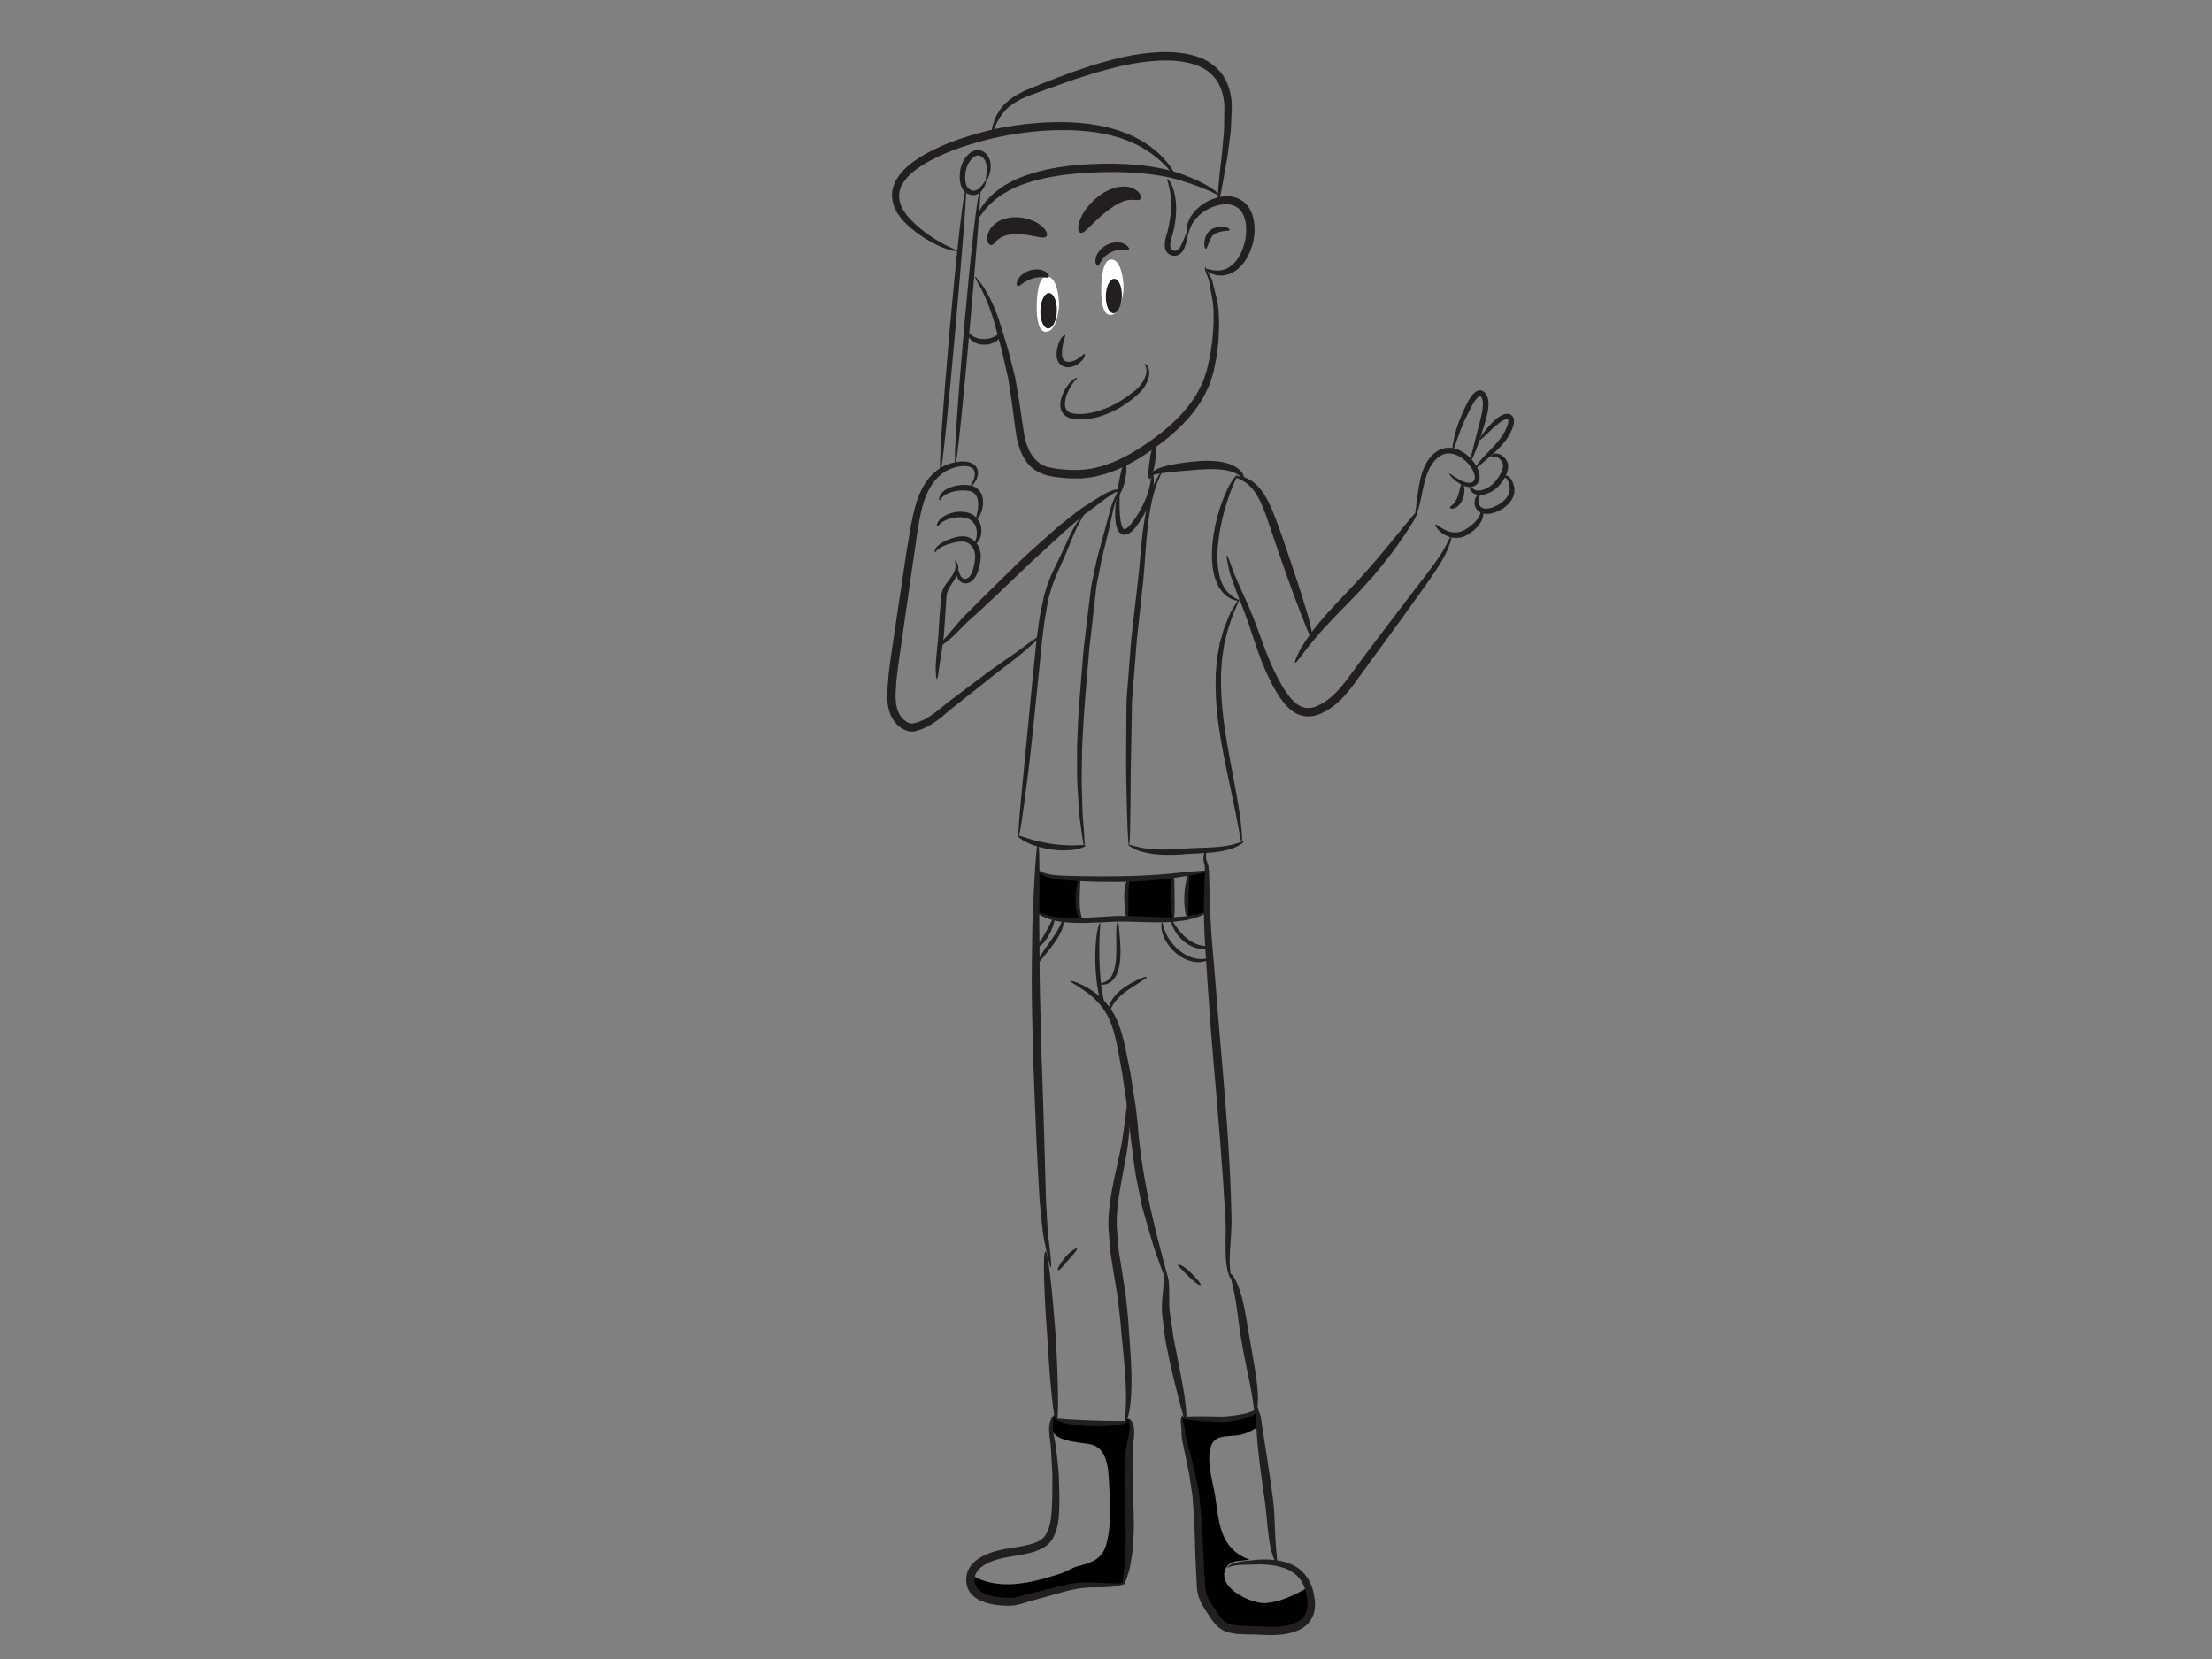 <?xml version="1.0" encoding="utf-8"?>
<!-- Generator: Adobe Illustrator 17.0.0, SVG Export Plug-In . SVG Version: 6.00 Build 0)  -->
<!DOCTYPE svg PUBLIC "-//W3C//DTD SVG 1.1//EN" "http://www.w3.org/Graphics/SVG/1.1/DTD/svg11.dtd">
<svg version="1.1" id="Layer_1" xmlns="http://www.w3.org/2000/svg" xmlns:xlink="http://www.w3.org/1999/xlink" x="0px" y="0px"
	 width="800px" height="600px" viewBox="0 0 800 600" enable-background="new 0 0 800 600" xml:space="preserve">
<rect x="0" y="0" width="800" height="600" fill="#808080" stroke="none"/>
<g>
	<g>
		<path fill="#000102" d="M436.335,330.052c-2.149,0.946-4.47,1.572-6.897,1.954c-0.745-4.659-0.358-11.039,0.428-15.627
			l-0.041-0.348c2.181-0.286,4.416-0.599,6.653-0.906c0.042,0.37,0.033,0.769,0.021,1.221c-0.127,4.58-0.121,9.144,0.019,13.733
			C436.411,330.132,436.167,330.206,436.335,330.052z"/>
		<path fill="#000102" d="M424.35,331.918l0.009,0.613c-5.576,0.329-11.421-0.156-16.804-0.25c0.105-3.762-0.94-11.079,0.82-14.401
			c5.386-0.088,10.649-0.555,15.967-1.151C423.752,321.778,424.063,326.847,424.35,331.918z"/>
		<path fill="#000102" d="M391.446,332.899c-6.103,0.099-12.348-0.363-16.514-2.998l-0.264-0.006
			c0.079-4.879,0.215-9.94,0.39-15.315c3.05,2.997,8.889,2.762,12.802,3.082c0.874,0.048,1.776,0.1,2.647,0.126
			c-0.757,3.53-1.664,12.284,0.921,14.767L391.446,332.899z"/>
		<path fill="#FFFFFF" d="M376.837,100.938c-1.14,1.451-1.449,4.248-1.65,5.611c-0.348,2.341-1.168,15.8,4.364,13.1
			c2.256-1.101,3.115-5.999,3.401-8.062c0.358-2.57-0.553-12.586-4.871-11.508C377.585,100.204,377.175,100.513,376.837,100.938z"/>
		<path fill="#FFFFFF" d="M400.162,94.813c-1.141,1.456-1.449,4.249-1.65,5.611c-0.348,2.344-1.168,15.802,4.366,13.103
			c2.253-1.101,3.115-6.002,3.402-8.06c0.357-2.574-0.557-12.588-4.874-11.513C400.91,94.08,400.503,94.39,400.162,94.813z"/>
		<path fill="#000102" d="M408.53,523.506c0.265-2.752,1.921-8.062-0.431-10.306l-0.715-0.147c-0.062,0.398-0.154,0.819-0.272,1.215
			c-4.273,1.177-22.15,0.477-25.076-1.115h-0.083c-0.033-0.589-0.097-1.201-0.106-1.807l-0.212,0.019
			c-1.384,1.598-1.661,3.577-1.543,5.628c2.113,4.234,8.446,4.412,13.892,5.288c6.916,1.106,6.886,9.737,7.185,15.309
			c0.375,6.859,0.792,14.776-1.175,21.352c-1.502,5.019-5.381,6.263-10.087,7.468c-2.244,0.573-4.151,1.978-6.314,2.689
			c-10.291,3.365-22.534,6.542-32.41,0.43c-0.24,0.896-0.318,1.881-0.157,2.983c0.132,1.015,0.502,1.87,1.065,2.63
			c2.738,3.732,9.825,4.301,13.696,4.194c1.967-0.049,4.142-0.894,6.064-1.451c3.796-1.113,7.421-1.836,11.137-2.875
			c3.527-0.989,6.724-1.7,10.443-1.782c3.021-0.078,9.822,0.562,12.924-0.52c0.171-0.551,0.324-1.109,0.445-1.685
			C410.541,555.616,407.039,539.265,408.53,523.506z"/>
		<path fill="#000102" d="M474.117,577.884c-0.198-1.383-0.516-2.67-0.952-3.863c-4.768,2.777-9.844,5.269-15.235,5.764
			c-5.323,0.483-18.628-5.899-14.357-12.941c1.811-2.987,5.363-2.093,8.309-2.81c-11.089-4.041-10.932-13.906-12.474-23.49
			c-0.74-4.603-5.108-18.528,1.645-20.604c2.806-0.868,6.112-0.377,9.053-1.397c1.934-0.665,3.663-1.69,5.319-2.835
			c-0.098-1.16-0.182-2.322-0.262-3.462c-0.059-0.847-0.51-1.739-0.62-2.615c-0.085,0.289-0.254,0.548-0.523,0.78
			c-2.204,2.088-10.237,2.9-11.667,2.943c-4.564,0.106-9.136-0.464-13.695-0.59c-0.398-0.008-0.796,0.004-1.194-0.006
			c-0.251,1.397,0.462,3.458,0.458,4.596c-0.04,2.466,0.842,5.091,1.385,7.491c1.233,5.311,2.598,10.65,3.216,16.101
			c0.857,7.45,1.023,14.958,1.292,22.44c0.134,3.743,0.272,7.484,0.59,11.207c0.083,0.882,0.247,1.651,0.493,2.4
			c0.682,2.194,1.986,3.924,3.386,6.086c1.143,1.808,2.696,4.186,4.657,5.195c3.373,1.707,8.612,1.191,12.343,1.451
			c5.635,0.419,13.139,0.415,16.772-3.488C473.804,584.428,474.679,581.743,474.117,577.884z"/>
		<g>
			<path fill="#231F20" d="M346.26,90.777c-0.022,0.195-2.427-0.014-6.223-1.646c-1.876-0.841-4.104-1.984-6.498-3.571
				c-2.399-1.596-4.95-3.558-7.456-6.376c-0.513-0.7-1.036-1.414-1.57-2.142c-0.548-1.041-0.99-1.771-1.296-2.817
				c-0.678-1.941-0.847-4.248-0.228-6.418c1.269-4.403,4.793-7.615,8.455-10.103c7.513-4.979,16.494-8.03,25.545-10.354
				c2.274-0.564,4.562-1.068,6.876-1.48c2.37-0.412,4.581-0.659,6.899-0.96c4.576-0.531,9.121-0.768,13.523-0.731
				c8.797,0.051,17.091,1.527,23.663,4.285c6.604,2.754,11.241,6.704,13.857,9.917c1.398,1.57,2.174,2.945,2.707,3.901
				c0.534,0.951,0.767,1.495,0.657,1.574c-0.098,0.07-0.525-0.335-1.242-1.156c-0.71-0.824-1.687-2.112-3.133-3.437
				c-2.751-2.786-7.345-6.288-13.691-8.662c-12.708-4.875-31.698-4.493-49.377-0.278c-8.82,2.251-17.638,5.225-24.688,9.767
				c-3.467,2.251-6.511,5.115-7.523,8.443c-0.508,1.647-0.437,3.354,0.057,4.941c0.164,0.768,0.678,1.64,0.903,2.209
				c0.507,0.746,1.005,1.478,1.493,2.196c2.036,2.419,4.433,4.523,6.642,6.158c2.215,1.657,4.285,2.912,6.018,3.895
				C344.124,89.843,346.326,90.471,346.26,90.777z"/>
		</g>
		<g>
			<path fill="#231F20" d="M440.58,73.202c-0.253-0.027-0.188-2.228,0.127-6.07c0.148-1.925,0.389-4.246,0.7-6.897
				c0.156-1.326,0.323-2.737,0.498-4.225c0.131-1.475,0.269-3.026,0.414-4.644c0.115-1.622,0.362-3.278,0.395-5.047
				c0.021-1.774,0.043-3.608,0.065-5.493c0.229-3.679-0.349-7.483-2.139-10.767c-1.791-3.274-5.059-5.7-8.958-6.845
				c-3.884-1.198-8.174-1.465-12.432-1.288c-4.264,0.184-8.561,0.828-12.684,1.704c-2.124,0.45-4.153,0.986-6.176,1.539
				c-2.017,0.553-4.029,1.02-5.964,1.688c-1.945,0.62-3.858,1.229-5.73,1.826c-1.86,0.652-3.68,1.29-5.451,1.911
				c-3.543,1.275-6.893,2.481-9.986,3.593c-3.052,1.043-5.635,2.403-7.656,3.933c-2.094,1.484-3.324,3.376-4.359,4.904
				c-0.415,0.825-0.787,1.561-1.11,2.202c-0.324,0.655-0.497,1.285-0.708,1.754c-0.39,0.958-0.659,1.452-0.789,1.415
				c-0.116-0.032-0.078-0.592,0.097-1.611c0.106-0.508,0.166-1.137,0.403-1.864c0.266-0.731,0.572-1.571,0.914-2.511
				c0.925-1.74,2.156-3.951,4.362-5.73c2.126-1.826,4.893-3.43,8.024-4.638c3.062-1.242,6.346-2.579,9.892-3.917
				c1.772-0.666,3.593-1.351,5.454-2.052c1.888-0.639,3.817-1.291,5.78-1.955c1.946-0.705,4.005-1.216,6.063-1.804
				c2.055-0.587,4.164-1.162,6.263-1.621c4.315-0.951,8.725-1.628,13.23-1.826c4.489-0.181,9.093,0.093,13.48,1.477
				c4.377,1.299,8.455,4.307,10.55,8.328c2.107,3.976,2.584,8.418,2.258,12.218c-0.076,1.884-0.15,3.716-0.222,5.489
				c-0.089,1.775-0.399,3.516-0.581,5.17c-0.22,1.653-0.43,3.237-0.629,4.744c-0.255,1.481-0.497,2.885-0.725,4.205
				c-0.471,2.632-0.881,4.925-1.219,6.816C441.341,71.082,440.832,73.23,440.58,73.202z"/>
		</g>
		<g>
			<path fill="#231F20" d="M440.853,70.517c-0.078,0.101-0.462-0.017-1.102-0.318c-0.623-0.327-1.545-0.769-2.737-1.296
				c-2.35-1.036-5.92-2.418-10.139-3.683c-8.547-2.611-20.48-3.464-32.459-2.796c-11.896,0.534-23.854,2.781-31.276,7.531
				c-7.598,4.552-9.692,10.696-10.345,10.309c-0.161-0.095,0.147-1.58,1.402-3.974c1.259-2.494,3.826-5.552,7.683-8.258
				c7.743-5.567,20.268-8.125,32.381-8.666c12.11-0.685,24.612,0.451,33.312,3.669c4.377,1.593,7.753,3.243,10.073,4.688
				c1.146,0.718,1.995,1.361,2.513,1.886C440.691,70.108,440.931,70.417,440.853,70.517z"/>
		</g>
		<g>
			<path fill="#231F20" d="M436.066,97.158c0.069,0.002,0.134,0.077,0.195,0.226c-0.02-0.036-0.051-0.088-0.081-0.141
				c0.28-0.006,0.744,0.071,1.351,0.22c0.306,0.063,0.638,0.189,1.021,0.251c0.382,0.035,0.806,0.073,1.264,0.112
				c1.8,0.125,4.148-0.399,6.112-2.266c2.008-1.791,3.464-4.781,4.254-8.019c0.238-0.805,0.285-1.662,0.442-2.501
				c0.009-0.848,0.161-1.713,0.063-2.56c-0.029-0.42-0.032-0.863-0.079-1.269l-0.198-1.158c-0.017-0.362-0.235-0.856-0.362-1.291
				l-0.219-0.672c0.004-0.045-0.164-0.307-0.235-0.45c-1.264-2.951-4.445-4.167-7.546-3.692c-3.081,0.414-5.895,1.831-7.832,3.483
				c-1.973,1.618-3.174,3.51-3.655,4.82c-0.368,0.626-0.417,1.328-0.586,1.724c-0.145,0.418-0.284,0.637-0.414,0.627
				c-0.117-0.008-0.209-0.243-0.282-0.677c-0.041-0.445-0.213-1.032,0.003-1.922c0.214-1.814,1.303-4.115,3.413-6.226
				c2.075-2.106,5.155-3.963,8.958-4.633c1.888-0.264,4.037-0.313,6.064,0.619c1.976,0.874,3.813,2.533,4.638,4.558
				c0.129,0.279,0.254,0.401,0.383,0.813l0.22,0.671c0.137,0.468,0.317,0.84,0.399,1.422l0.283,1.62
				c0.057,0.525,0.057,1.023,0.084,1.535c0.093,1.02-0.081,2.01-0.125,3.002c-0.19,0.968-0.283,1.949-0.576,2.869
				c-1.02,3.694-2.837,7.075-5.506,9.16c-0.683,0.495-1.303,1.013-2.055,1.3c-0.357,0.163-0.708,0.323-1.05,0.478
				c-0.361,0.108-0.731,0.173-1.081,0.253c-0.351,0.069-0.694,0.136-1.027,0.202c-0.338-0.007-0.667-0.014-0.986-0.021
				c-0.636-0.014-1.224-0.025-1.737-0.216c-0.512-0.151-0.983-0.29-1.41-0.416c-0.407-0.166-0.735-0.393-1.031-0.56
				c-0.584-0.354-0.972-0.636-1.151-0.835l-0.157-0.175l0.025-0.054C435.928,97.225,435.997,97.155,436.066,97.158z"/>
		</g>
		<g>
			<path fill="#231F20" d="M444.688,83.227c-0.205,0.3-0.918,0.149-2.018,0.334c-0.547,0.077-1.19,0.218-1.85,0.427
				c-0.34,0.106-0.662,0.226-0.934,0.35c-0.132,0.039-0.326,0.156-0.504,0.252l-0.208,0.113L439,84.848
				c-0.983,0.693-1.542,2.152-1.924,3.232c-0.38,1.072-0.646,1.929-1.017,1.898c-0.305-0.024-0.568-0.828-0.488-2.187
				c0.103-1.271,0.482-3.258,2.214-4.583l0.312-0.239l0.335-0.178c0.186-0.093,0.345-0.186,0.6-0.273
				c0.477-0.193,0.918-0.308,1.33-0.388c0.84-0.166,1.641-0.195,2.331-0.099C444.105,82.188,444.894,82.974,444.688,83.227z"/>
		</g>
		<g>
			<path fill="#231F20" d="M429.604,83.714c0.158,0.068,0.084,0.664-0.078,1.715c-0.195,1.047-0.414,2.565-1.216,4.361
				c-0.42,0.855-1.014,1.964-2.386,2.506c-0.309,0.151-0.735,0.185-1.141,0.206c-0.41-0.021-0.434-0.018-0.975-0.125
				c-0.666-0.195-1.387-0.592-1.876-1.265c-0.896-1.41-0.72-2.877-0.535-4.12c0.22-1.255,0.619-2.486,0.932-3.573
				c1.151-4.552,1.47-9.349,1.01-12.832c-0.204-1.774-0.525-3.116-0.814-4.154c-0.336-1.016-0.456-1.631-0.293-1.709
				c0.145-0.07,0.533,0.415,1.1,1.32c0.523,0.913,1.148,2.475,1.52,4.293c0.835,3.681,0.678,8.758-0.548,13.602
				c-0.359,1.241-0.718,2.32-0.93,3.414c-0.213,1.068-0.214,2.127,0.137,2.679c0.182,0.256,0.456,0.441,0.824,0.581
				c-0.019,0.001,0.506,0.11,0.62,0.099c0.12-0.039,0.228,0.008,0.395-0.071c0.626-0.158,1.198-0.85,1.607-1.561
				c0.828-1.455,1.282-2.928,1.714-3.899C429.08,84.188,429.45,83.646,429.604,83.714z"/>
		</g>
		<g>
			<path fill="#231F20" d="M378.392,85.561c-0.804,0.68-2.203,0.25-4.208-0.112c-1.98-0.428-4.679-0.801-7.164-0.774
				c-1.22,0.071-2.379,0.202-3.312,0.475c-0.862,0.331-1.687,0.593-2.24,1.12c-0.387,0.222-0.53,0.441-0.835,0.652
				c-0.31,0.146-0.56,0.575-0.807,0.874c-0.507,0.598-1.034,0.897-1.568,0.804c-0.475-0.083-0.829-0.536-1.077-1.264
				c-0.124-0.365-0.261-0.753-0.138-1.458c0.09-0.642,0.207-1.482,0.59-2.147c0.581-1.529,2.064-2.881,3.75-3.834
				c1.726-0.897,3.651-1.257,5.508-1.344c3.695-0.036,7.136,1.128,9.309,2.779C378.436,82.944,379.164,84.945,378.392,85.561z"/>
		</g>
		<g>
			<path fill="#231F20" d="M412.459,72.023c-0.785,0.746-2.458,0.02-4.29,0.324c-1.806,0.134-4.406,1.486-6.912,3.303
				c-2.489,1.865-4.869,4.096-6.58,5.814c-0.886,0.912-1.528,1.463-2.194,1.995c-0.628,0.61-1.217,0.885-1.73,0.715
				c-0.457-0.151-0.718-0.705-0.818-1.557c-0.039-0.896,0.317-2.338,0.888-3.659c1.177-2.759,3.626-5.869,6.836-8.262
				c1.65-1.148,3.416-2.199,5.407-2.732c0.925-0.344,2.017-0.402,2.945-0.52c1.029,0.079,1.946,0.012,2.823,0.363
				c0.432,0.138,0.835,0.283,1.205,0.431c0.366,0.166,0.679,0.426,0.971,0.629c0.589,0.419,1.027,0.831,1.256,1.306
				C412.778,71.059,412.822,71.671,412.459,72.023z"/>
		</g>
		<g>
			<path fill="#231F20" d="M379.28,100.201c-0.373,0.383-1.163,0.125-2.183,0.071c-1.017-0.097-2.374,0.046-3.704,0.448
				c-1.321,0.425-2.553,1.073-3.38,1.694c-0.453,0.338-0.723,0.476-1.079,0.767c-0.321,0.264-0.618,0.37-0.869,0.269
				c-0.224-0.09-0.343-0.362-0.377-0.768c-0.048-0.363,0.195-1.153,0.567-1.749c0.746-1.33,2.39-2.565,4.248-3.143
				c1.857-0.575,3.966-0.455,5.326,0.309C379.213,98.837,379.625,99.88,379.28,100.201z"/>
		</g>
		<g>
			<path fill="#231F20" d="M408.271,90.39c-0.377,0.392-1.27,0.01-2.446-0.041c-1.169-0.103-2.73,0.214-4.163,0.942
				c-1.418,0.751-2.595,1.84-3.209,2.834c-0.647,0.82-0.905,1.982-1.467,1.964c-0.242,0.002-0.456-0.238-0.644-0.661
				c-0.191-0.332-0.256-1.333-0.037-2.127c0.35-1.772,1.933-3.695,3.963-4.737c2.022-1.055,4.542-1.211,6.185-0.421
				C408.12,88.901,408.612,90.087,408.271,90.39z"/>
		</g>
		<path fill="#231F20" d="M382.226,112.473c-0.099,3.535-1.512,6.365-3.157,6.319c-1.647-0.043-2.904-2.947-2.806-6.483
			c0.098-3.538,1.511-6.367,3.157-6.324C381.067,106.028,382.323,108.935,382.226,112.473z"/>
		<path fill="#231F20" d="M405.737,107.141c-0.097,3.438-1.472,6.185-3.069,6.142c-1.599-0.045-2.824-2.866-2.731-6.302
			c0.096-3.441,1.471-6.19,3.071-6.146C404.608,100.878,405.832,103.701,405.737,107.141z"/>
		<g>
			<path fill="#231F20" d="M392.26,128.036c0.325,0.082,0.015,1.607-1.584,2.982c-0.785,0.672-1.825,1.365-3.191,1.682
				c-0.67,0.173-1.456,0.195-2.246,0.017c-0.382-0.078-0.813-0.266-1.229-0.523c-0.183-0.114-0.265-0.201-0.402-0.304
				c-0.102-0.065-0.345-0.301-0.465-0.455c-1.162-1.474-1.057-3.029-0.97-4.287c0.137-1.288,0.471-2.421,0.86-3.351
				c0.747-1.884,1.927-2.847,2.179-2.554c0.207,0.234-0.347,1.231-0.721,3.025c-0.194,0.879-0.371,1.926-0.408,3.013
				c-0.049,1.055,0.114,2.285,0.597,2.81c1.111,1.434,3.687,0.598,5.086-0.304C391.286,128.894,391.933,127.91,392.26,128.036z"/>
		</g>
		<g>
			<path fill="#231F20" d="M414,131.574c0.038-0.1,1.039,0.326,1.491,1.962c0.471,1.623-0.085,4.028-1.54,6.292
				c-0.687,1.136-1.776,2.329-2.912,3.207c-1.152,0.966-2.333,2.041-3.734,2.902c-0.683,0.455-1.378,0.918-2.081,1.387
				c-0.764,0.399-1.537,0.803-2.317,1.209c-1.558,0.91-3.174,1.338-4.779,1.965c-1.778,0.596-3.466,0.886-5.221,1.092
				c-1.743,0.156-3.497,0.225-5.244-0.192c-0.882-0.211-1.705-0.493-2.548-1.187c-0.699-0.578-1.246-1.433-1.441-2.3
				c-0.461-1.735-0.052-3.26,0.35-4.545c1.829-5.176,5.402-7.115,5.518-6.66c0.083,0.163-0.619,0.635-1.449,1.804
				c-0.839,1.157-1.964,2.963-2.603,5.302c-0.292,1.143-0.512,2.487-0.13,3.61c0.148,0.564,0.492,1.039,0.987,1.419
				c0.363,0.278,1.06,0.575,1.74,0.691c2.812,0.518,6.343-0.023,9.352-0.953c1.578-0.616,3.3-1.077,4.661-1.883
				c0.719-0.362,1.432-0.72,2.136-1.074c0.68-0.431,1.35-0.857,2.011-1.277c1.364-0.785,2.512-1.768,3.653-2.64
				c1.225-0.882,2.063-1.729,2.787-2.737c1.443-1.949,2.086-3.95,1.927-5.272C414.501,132.348,413.828,131.718,414,131.574z"/>
		</g>
		<g>
			<path fill="#231F20" d="M340.113,170.527c-0.348-0.004-0.103-6.45,0.547-16.038c0.646-9.598,1.67-22.381,2.795-35.155
				c1.131-12.775,2.375-25.534,3.45-35.104c0.565-4.813,1.052-8.813,1.483-11.58c0.472-2.756,0.82-4.313,0.996-4.274
				c0.158,0.034,0.1,1.655-0.122,4.464c-0.179,2.809-0.443,6.787-0.832,11.544c-0.736,9.578-1.811,22.361-2.943,35.13
				c-1.126,12.772-2.319,25.538-3.305,35.105C341.194,164.198,340.445,170.531,340.113,170.527z"/>
		</g>
		<g>
			<path fill="#231F20" d="M345.486,168.025c-0.348-0.004-0.117-6.285,0.512-15.625c0.624-9.35,1.617-21.803,2.712-34.246
				c1.102-12.445,2.315-24.873,3.368-34.195c0.554-4.689,1.031-8.586,1.455-11.28c0.465-2.684,0.809-4.2,0.986-4.161
				c0.158,0.034,0.104,1.614-0.11,4.351c-0.173,2.736-0.428,6.612-0.806,11.244c-0.711,9.33-1.758,21.782-2.859,34.221
				c-1.097,12.441-2.26,24.877-3.223,34.196C346.552,161.859,345.818,168.029,345.486,168.025z"/>
		</g>
		<g>
			<path fill="#231F20" d="M436.048,96.564c-0.101,0.09,0.108,0.69,0.834,1.909c0.341,0.609,0.791,1.331,1.253,2.285
				c0.271,0.546,0.365,1.122,0.505,1.655c0.137,0.559,0.282,1.154,0.434,1.782c0.335,1.263,0.705,2.648,1.05,4.249
				c0.205,0.797,0.298,1.602,0.424,2.444c0.053,0.442,0.144,0.8,0.167,1.332c0.018,0.448,0.036,0.904,0.055,1.366
				c0.036,1.842,0.237,3.86,0.077,5.877c-0.045,1.018-0.093,2.064-0.14,3.133c-0.021,1.131-0.228,2.213-0.34,3.36
				c-0.147,1.131-0.249,2.316-0.448,3.472c-0.23,1.141-0.465,2.303-0.703,3.486c-0.132,0.612-0.209,1.14-0.392,1.835
				c-0.187,0.607-0.375,1.22-0.565,1.837c-0.192,0.617-0.386,1.239-0.581,1.865c-0.22,0.616-0.52,1.205-0.781,1.815
				c-2.106,4.887-5.451,9.478-9.493,13.522c-4.082,4.078-8.7,7.632-13.721,10.901c-5.023,3.223-10.58,6.025-16.645,7.434
				c-1.465,0.464-3.118,0.527-4.682,0.767l-1.183,0.137l-1.116-0.005l-2.232-0.011c-1.701,0.006-3.014-0.179-4.582-0.304
				c-1.514-0.146-3.055-0.405-4.594-0.784c-1.545-0.474-3.039-1.022-4.463-2.037c-0.707-0.527-1.47-1.083-1.87-1.615l-0.727-0.804
				l-0.091-0.1l-0.139-0.165l-0.039-0.063l-0.158-0.25l-0.312-0.499c-0.391-0.677-0.881-1.311-1.175-2.022l-0.906-2.113
				c-0.454-1.458-0.914-2.961-1.121-4.297c-0.9-5.632-1.387-10.932-2.244-16.019c-0.19-1.267-0.378-2.518-0.563-3.75l-0.137-0.92
				l-0.062-0.406l-0.102-0.445c-0.136-0.593-0.271-1.18-0.405-1.763c-0.53-2.334-1.042-4.588-1.534-6.754
				c-1.078-4.313-2.194-8.313-3.133-11.77c-1.021-3.437-2.134-6.376-3.188-8.713c-0.552-1.16-1.043-2.196-1.472-3.098
				c-0.5-0.882-0.926-1.634-1.271-2.243c-0.679-1.229-0.988-1.92-0.874-1.995c0.1-0.067,0.607,0.491,1.472,1.595
				c0.427,0.558,0.967,1.229,1.543,2.069c0.523,0.891,1.124,1.914,1.798,3.062c1.267,2.337,2.57,5.276,3.775,8.763
				c1.123,3.512,2.349,7.381,3.566,11.715c0.556,2.185,1.136,4.462,1.735,6.818c0.149,0.59,0.3,1.185,0.451,1.784l0.115,0.451
				l0.09,0.507l0.157,0.917c0.209,1.227,0.421,2.474,0.636,3.738c0.942,5.013,1.54,10.486,2.463,15.889
				c0.91,5.236,3.702,10.52,8.968,11.623c1.319,0.312,2.687,0.543,4.12,0.676c1.377,0.106,3.016,0.3,4.289,0.273
				c3.074,0.102,5.746-0.172,8.513-0.824c5.582-1.293,10.855-3.909,15.709-6.988c4.834-3.102,9.451-6.608,13.321-10.397
				c3.896-3.812,7.076-8.064,9.114-12.558c0.252-0.562,0.546-1.105,0.761-1.673c0.191-0.576,0.381-1.148,0.569-1.717
				c0.189-0.568,0.378-1.132,0.565-1.692c0.144-0.48,0.271-1.159,0.407-1.72c0.267-1.177,0.53-2.333,0.787-3.468
				c0.224-1.129,0.339-2.223,0.513-3.303c0.134-1.074,0.372-2.148,0.418-3.157c0.083-1.068,0.164-2.111,0.244-3.128
				c0.234-2.053,0.1-3.903,0.148-5.694c0.002-0.445,0.005-0.883,0.008-1.313c0.015-0.339-0.069-0.84-0.097-1.242
				c-0.084-0.844-0.139-1.673-0.29-2.407c-0.236-1.486-0.519-2.916-0.761-4.199c-0.105-0.653-0.205-1.269-0.299-1.85
				c-0.1-0.607-0.145-1.121-0.297-1.483c-0.369-0.934-0.683-1.727-0.938-2.372c-0.251-0.665-0.413-1.2-0.447-1.603
				c-0.017-0.201,0.012-0.383,0.073-0.5C435.96,96.55,436.039,96.538,436.048,96.564z"/>
		</g>
		<g>
			<path fill="#231F20" d="M356.53,65.407c0.137,0.055,0.097,0.686-0.334,1.689c-0.198,0.508-0.533,1.093-1.013,1.722
				c-0.516,0.58-1.179,1.33-2.29,1.601c-0.501,0.234-1.189,0.121-1.842,0.054c-0.28-0.064-0.468-0.17-0.712-0.257l-0.349-0.139
				c-0.108-0.049-0.006,0.014-0.288-0.129l-0.199-0.136c-1.108-0.709-1.781-1.942-2.092-3.149c-0.585-2.471-0.383-4.984,0.536-7.506
				c0.536-1.229,1.251-2.324,2.214-3.255c0.927-0.91,2.26-1.736,3.835-1.608c1.475,0.208,2.609,1.096,3.282,2.105
				c0.685,1.031,0.93,2.144,1,3.114c0.118,1.962-0.353,3.48-0.759,4.479c-0.429,1.015-0.831,1.477-0.991,1.416
				c-0.158-0.061-0.022-0.671,0.129-1.658c0.146-0.992,0.356-2.451,0.098-4.061c-0.133-0.796-0.406-1.615-0.906-2.268
				c-0.492-0.655-1.278-1.144-2.028-1.22c-1.463-0.091-3.207,1.868-3.992,3.746c-0.728,1.932-0.972,4.373-0.563,6.252
				c0.21,0.95,0.627,1.733,1.236,2.174l0.109,0.09c-0.178-0.088,0.049,0.023,0.055,0.024l0.339,0.162
				c0.216,0.094,0.465,0.245,0.644,0.288c0.297-0.044,0.545,0.136,0.89-0.005c1.339-0.253,2.304-1.525,2.883-2.281
				C356.035,65.852,356.355,65.333,356.53,65.407z"/>
		</g>
		<g>
			<path fill="#231F20" d="M362.151,120.082c0.29,0.079,0.26,1.188-0.782,2.377c-1.006,1.206-2.978,2.094-4.991,2.2
				c-2.011,0.105-4.089-0.585-5.194-1.731c-1.196-1.2-1.183-2.196-0.917-2.348c0.289-0.189,0.902,0.646,1.857,1.138
				c0.987,0.61,2.561,0.974,4.154,0.904c1.593-0.096,3.126-0.618,4.07-1.3C361.322,120.677,361.806,119.952,362.151,120.082z"/>
		</g>
		<g>
			<path fill="#231F20" d="M404.167,179.428c-0.717-0.352,0.415-4.126,0.998-7.567v-0.001l0.037-0.153
				c0.539-2.298,1.052-5.079,1.759-4.784c0.264,0.022,0.374,0.601,0.434,1.578c0.02,1.001,0.081,2.191-0.281,3.816l0.037-0.153
				C406.737,175.849,404.833,179.763,404.167,179.428z"/>
		</g>
		<g>
			<path fill="#231F20" d="M415.775,173.276c-0.673-0.099-0.513-3.345-0.005-6.541c0.391-3.229,1.127-6.419,1.846-6.338
				c0.638,0.074,0.575,3.34,0.183,6.569C417.285,170.193,416.445,173.375,415.775,173.276z"/>
		</g>
		<g>
			<path fill="#231F20" d="M376.875,229.505c0.166,0.193-1.874,2.106-5.596,5.316c-3.621,3.346-9.428,7.289-15.876,12.567
				c-3.285,2.603-6.844,5.421-10.608,8.403c-3.598,2.864-7.407,6.905-13.049,8.436c-3.11,1.245-6.709-0.969-8.366-3.426
				c-1.862-2.538-2.415-5.718-2.513-8.531c0.094-5.835,0.776-11.236,1.644-16.871c1.645-11.054,3.291-22.107,4.832-32.47
				c0.399-2.549,0.763-5.202,1.222-7.634c0.425-2.469,0.804-4.921,1.287-7.31c0.972-4.755,2.259-9.357,4.688-13.087
				c1.205-1.865,2.58-3.479,4.286-4.738c0.827-0.718,1.616-1.058,2.391-1.568c1.016-0.525,1.8-0.775,2.688-1.046
				c1.723-0.483,3.4-0.739,5.006-0.625c0.797,0.044,1.583,0.213,2.3,0.515c0.352,0.133,0.714,0.355,1.052,0.596
				c0.17,0.117,0.247,0.222,0.373,0.332l0.17,0.161c0.181,0.188,0.134,0.189,0.212,0.293c0.897,1.236,0.782,2.673,0.475,3.612
				c-0.274,0.999-0.748,1.716-1.126,2.277c-0.85,1.106-1.448,1.449-1.538,1.389c-0.121-0.08,0.36-0.676,0.924-1.763
				c0.258-0.572,0.593-1.279,0.724-2.134c0.175-0.839,0.114-1.849-0.528-2.569c-1.265-1.476-4.5-1.329-7.483-0.3
				c-0.732,0.246-1.601,0.614-2.183,0.938c-0.712,0.512-1.628,0.986-2.208,1.575c-1.335,1.061-2.577,2.587-3.581,4.269
				c-4.101,6.889-4.63,16.99-6.31,27.249c-1.483,10.373-3.064,21.436-4.645,32.499l-0.596,4.091l-0.518,4.149
				c-0.21,1.394-0.287,2.738-0.353,4.072c-0.058,1.324-0.206,2.71-0.195,3.97c0.074,2.639,0.569,5.074,1.904,6.938
				c0.283,0.501,0.723,0.844,1.099,1.248c0.174,0.218,0.448,0.319,0.664,0.49l0.569,0.394l0.916,0.391
				c0.229,0.045,0.338,0.012,0.506,0.068c0.408-0.005,0.913-0.054,1.497-0.223c4.678-1.173,8.286-4.722,12.144-7.728
				c3.838-2.888,7.465-5.619,10.815-8.14c6.69-5.142,12.649-8.799,16.468-11.817C374.383,230.882,376.709,229.312,376.875,229.505z"
				/>
		</g>
		<g>
			<path fill="#231F20" d="M405.028,177.236c-0.055,0.248-1.284,0.418-3.245,1.767c-1.971,1.243-4.604,3.456-7.884,5.79
				c-1.669,1.116-3.311,2.642-5.098,4.169c-0.892,0.766-1.809,1.552-2.747,2.356c-0.454,0.386-0.912,0.777-1.375,1.171
				c-0.46,0.428-0.925,0.858-1.393,1.293c-3.731,3.502-7.82,7.095-11.779,10.866c-3.946,3.767-7.893,7.533-11.593,11.065
				c-3.756,3.588-7.296,6.8-10.364,9.53c-2.76,2.795-5.226,5.395-7.191,6.908c-1.974,1.393-3.234,1.97-3.387,1.776
				c-0.166-0.205,0.856-1.164,2.554-2.828c1.587-1.705,3.608-4.28,6.423-7.505c2.896-2.888,6.273-6.258,9.892-9.868
				c3.68-3.597,7.605-7.434,11.53-11.272c3.966-3.776,8.143-7.365,11.981-10.79c0.483-0.426,0.962-0.847,1.437-1.264
				c0.508-0.409,1.012-0.813,1.51-1.214c0.967-0.769,1.911-1.521,2.832-2.254c1.848-1.455,3.543-2.882,5.363-3.952
				c3.55-2.218,6.37-4.173,8.661-5.159c1.131-0.502,2.097-0.782,2.806-0.822C404.66,176.934,405.059,177.141,405.028,177.236z"/>
		</g>
		<g>
			<path fill="#231F20" d="M345.468,202.728c0.106-0.057,0.66,0.463,1.001,1.744c0.369,1.286-0.082,3.341-1.257,5.143
				c-1.073,1.834-2.744,3.671-2.893,5.929c-0.169,2.573-0.35,5.318-0.531,8.062c-0.206,2.775-0.305,5.491-0.649,8.136
				c-0.343,2.594-0.759,4.979-1.074,7.007c-0.316,2.009-0.573,3.714-0.71,4.93c-0.176,1.205-0.358,1.891-0.539,1.885
				c-0.161-0.005-0.277-0.701-0.355-1.915c-0.118-1.208-0.076-2.947,0.081-5.063c0.151-2.095,0.441-4.501,0.694-7.061
				c0.247-2.508,0.313-5.33,0.516-8.072c0.228-2.774,0.456-5.548,0.67-8.148c0.036-0.462,0.128-0.671,0.19-1.015
				c0.083-0.328,0.238-0.72,0.363-1.065c0.29-0.633,0.616-1.211,0.962-1.733c0.694-1.042,1.413-1.909,1.999-2.721
				c1.208-1.604,1.695-3.065,1.646-4.182C345.536,203.479,345.273,202.812,345.468,202.728z"/>
		</g>
		<g>
			<path fill="#231F20" d="M338.15,199.81c-0.144,0.017-0.288-0.766,0.429-1.748c0.703-0.948,2.058-1.901,3.793-2.66
				c0.869-0.381,1.834-0.724,2.886-1.007c1.041-0.29,2.22-0.501,3.57-0.389c1.332,0.098,2.662,0.77,3.683,1.733
				c1.044,0.925,1.666,2.375,1.982,3.672l0.17,0.895l0.011,0.057l0.02,0.177l-0.001,0.032v0.124l-0.001,0.248l-0.004,0.497
				c-0.041,0.647-0.077,1.285-0.186,1.905c-0.164,1.247-0.496,2.45-0.902,3.603c-0.385,1.055-1.237,2.499-1.975,3.058
				c-0.429,0.354-0.57,0.376-0.864,0.571c-0.294,0.122-0.573,0.257-0.889,0.327c-0.63,0.166-1.342,0.085-1.917-0.174
				c-1.119-0.612-1.562-1.556-1.844-2.305c-0.27-0.773-0.351-1.464-0.376-2.027c-0.02-1.152,0.24-1.742,0.404-1.73
				c0.172,0.009,0.223,0.641,0.481,1.601c0.142,0.484,0.325,1.069,0.633,1.661c0.3,0.585,0.779,1.182,1.321,1.397
				c0.274,0.068,0.546,0.094,0.871-0.019c0.16-0.046,0.33-0.154,0.5-0.229l0.417-0.294c0.36-0.389,0.742-0.805,0.862-1.16
				c0.211-0.31,0.379-0.866,0.575-1.327c0.31-1.01,0.585-2.096,0.711-3.229c0.09-0.561,0.111-1.132,0.144-1.693v-0.414l0.001-0.207
				v-0.103v-0.026v-0.013c-0.003-0.037,0.032,0.271,0.016,0.134l-0.011-0.057l-0.172-0.895c-0.406-2.021-2.007-3.671-3.901-3.892
				c-0.914-0.117-1.948-0.018-2.931,0.199c-0.98,0.201-1.904,0.452-2.735,0.727c-1.664,0.552-2.946,1.224-3.686,1.838
				C338.501,199.279,338.344,199.832,338.15,199.81z"/>
		</g>
		<g>
			<path fill="#231F20" d="M338.904,190.392c-0.14-0.042-0.179-0.505,0.139-1.206c0.293-0.715,1.026-1.585,2.102-2.307
				c2.144-1.433,5.624-2.391,9.135-1.407c1.738,0.506,3.298,1.892,4.016,3.459c0.789,1.567,0.726,3.209,0.521,4.488
				c-0.255,1.261-0.887,2.361-1.369,2.842c-0.517,0.483-0.877,0.711-1.023,0.605c-0.129-0.095-0.009-0.5,0.301-1.134
				c0.273-0.665,0.477-1.417,0.573-2.517c0.007-1.049-0.06-2.34-0.718-3.433c-0.606-1.084-1.598-1.955-2.922-2.366
				c-2.665-0.772-5.831-0.168-7.745,0.785C339.887,189.117,339.262,190.517,338.904,190.392z"/>
		</g>
		<g>
			<path fill="#231F20" d="M339.83,180.961c-0.13,0-0.317-0.477-0.07-1.266c0.216-0.796,0.978-1.796,2.128-2.515
				c1.143-0.738,2.616-1.276,4.232-1.576c1.642-0.286,3.337-0.398,5.274,0.058c1.874,0.435,3.543,2.201,3.901,3.961
				c0.479,1.75,0.222,3.345-0.087,4.617c-0.695,2.572-1.94,3.886-2.208,3.699c-0.303-0.178,0.416-1.665,0.703-3.992
				c0.122-1.144,0.189-2.534-0.244-3.776c-0.387-1.268-1.311-2.201-2.674-2.56c-2.747-0.599-6.172-0.019-8.151,0.905
				C340.491,179.423,340.2,180.992,339.83,180.961z"/>
		</g>
		<g>
			<path fill="#231F20" d="M368.415,302.555c-0.169-0.023-0.105-1.915,0.137-5.207c0.243-3.292,0.665-7.982,1.214-13.602
				c1.086-11.252,2.535-26.25,3.983-41.249c0.385-3.751,0.769-7.502,1.148-11.194c0.251-1.858,0.501-3.699,0.748-5.52
				c0.127-0.909,0.254-1.812,0.379-2.71c0.18-0.879,0.357-1.752,0.534-2.617c0.358-1.743,0.711-3.458,1.057-5.136
				c0.544-1.647,0.931-3.321,1.582-4.829c1.171-3.071,2.538-5.864,3.804-8.378c2.426-5.029,4.207-9.453,5.991-12.32
				c1.766-2.805,3.066-4.187,3.177-4.117c0.179,0.109-0.898,1.696-2.419,4.592c-1.49,2.872-3.044,7.286-5.368,12.51
				c-2.377,5.15-5.066,11.013-5.947,18.056c-0.167,0.867-0.335,1.742-0.504,2.622c-0.113,0.881-0.229,1.767-0.344,2.659
				c-0.228,1.784-0.459,3.59-0.692,5.411c-0.368,3.688-0.742,7.435-1.116,11.181c-1.562,14.996-2.966,29.991-4.494,41.214
				c-0.72,5.612-1.353,10.282-1.849,13.545C368.94,300.727,368.582,302.578,368.415,302.555z"/>
		</g>
		<g>
			<path fill="#231F20" d="M392.588,305.841c0.089,0.278-1.403,0.99-3.804,1.397c-2.399,0.436-5.658,0.406-8.851-0.039
				c-3.187-0.541-6.289-1.358-8.508-2.504c-1.143-0.485-1.93-1.062-2.488-1.49c-0.554-0.431-0.832-0.749-0.75-0.909
				c0.074-0.143,0.489-0.091,1.159,0.112c0.668,0.198,1.594,0.604,2.693,0.881c2.123,0.741,5.188,1.382,8.198,1.891
				c3.043,0.422,6.109,0.618,8.407,0.535C390.933,305.663,392.487,305.469,392.588,305.841z"/>
		</g>
		<g>
			<path fill="#231F20" d="M392.175,306.292c-0.169,0.023-0.532-2.002-1.036-5.575c-0.236-1.79-0.524-3.963-0.853-6.455
				c-0.154-2.509-0.329-5.34-0.518-8.428c-0.249-3.088-0.233-6.444-0.233-9.995c-0.002-1.776-0.003-3.6-0.005-5.465
				c0.035-1.86,0.148-3.749,0.223-5.677c0.219-7.697,1.055-15.96,1.674-24.155c0.171-2.053,0.343-4.106,0.513-6.152
				c0.243-2.033,0.485-4.059,0.725-6.069c0.49-4.018,0.97-7.972,1.435-11.8c0.27-1.928,0.394-3.76,0.776-5.669
				c0.39-1.829,0.77-3.62,1.14-5.362c0.675-3.509,1.613-6.709,2.422-9.686c0.811-2.99,1.599-5.69,2.19-8.113
				c0.599-2.433,1.222-4.566,1.894-6.263c1.365-3.446,2.844-4.958,2.94-4.89c0.19,0.108-1.045,1.831-2.096,5.187
				c-0.535,1.69-1.03,3.79-1.525,6.246c-0.493,2.471-1.196,5.227-1.917,8.211c-0.727,2.997-1.596,6.236-2.192,9.685
				c-0.337,1.72-0.684,3.486-1.038,5.292c-0.33,1.733-0.449,3.697-0.691,5.588c-0.435,3.831-0.884,7.789-1.341,11.811
				c-0.232,2.011-0.466,4.038-0.702,6.072c-0.167,2.037-0.334,4.082-0.502,6.127c-0.619,8.205-1.488,16.312-1.794,24.032
				c-0.096,1.924-0.233,3.819-0.294,5.667c-0.027,1.846-0.055,3.651-0.081,5.409c-0.064,3.517-0.153,6.843,0.008,9.914
				c0.084,3.073,0.161,5.891,0.229,8.389c0.193,2.49,0.361,4.662,0.5,6.45C392.274,304.204,392.342,306.268,392.175,306.292z"/>
		</g>
		<g>
			<path fill="#231F20" d="M416.817,171.092c0.275-0.036,0.829,2.592,0.105,6.49c-0.646,3.872-2.909,8.823-6.086,12.947
				c-0.869,1.021-1.694,2.129-3.355,2.766c-0.433,0.127-0.986,0.2-1.508,0.016c-0.537-0.149-0.924-0.507-1.21-0.833
				c-0.547-0.682-0.76-1.356-0.952-1.995c-0.642-2.555-0.53-4.823-0.437-6.773c0.257-3.883,1.048-6.403,1.404-6.316
				c0.309,0.069,0.045,2.572,0.129,6.348c0.065,1.856,0.127,4.12,0.741,6.197c0.158,0.495,0.373,0.991,0.617,1.262
				c0.275,0.251,0.292,0.248,0.625,0.172c0.711-0.26,1.63-1.191,2.35-2.118c0.747-0.937,1.411-1.991,2.121-3.045
				c0.612-1.038,1.24-2.045,1.744-3.097c1.072-2.061,1.84-4.094,2.327-5.882C416.439,173.654,416.419,171.106,416.817,171.092z"/>
		</g>
		<g>
			<path fill="#231F20" d="M474.896,230.757c-0.037,0.104-0.404,0.001-0.734-0.422c-0.368-0.41-0.709-1.068-1.109-1.922
				c-0.383-0.855-0.781-1.909-1.219-3.095c-0.469-1.178-0.998-2.505-1.575-3.954c-2.282-5.85-5.122-13.72-7.837-21.632
				c-1.342-3.949-2.685-7.899-3.942-11.602c-1.25-3.679-2.569-6.981-4.173-9.479c-1.588-2.505-3.487-4.084-5.014-4.858
				c-0.379-0.195-0.719-0.37-1.014-0.521c-0.334-0.133-0.618-0.248-0.85-0.341c-0.46-0.206-0.692-0.379-0.667-0.513
				c0.022-0.118,0.3-0.181,0.802-0.193c0.251-0.003,0.556-0.008,0.917,0.024c0.372,0.073,0.806,0.169,1.296,0.292
				c0.954,0.28,2.037,0.787,3.177,1.569c1.093,0.823,2.231,1.889,3.231,3.216c2.018,2.645,3.603,6.13,4.994,9.822
				c1.417,3.651,2.786,7.673,4.142,11.6c2.714,7.913,5.311,15.864,7.109,21.879c0.449,1.519,0.851,2.853,1.187,4.151
				c0.272,1.242,0.51,2.324,0.705,3.216c0.202,0.867,0.343,1.571,0.467,1.997C474.888,230.446,474.973,230.617,474.896,230.757z"/>
		</g>
		<g>
			<path fill="#231F20" d="M449.766,172.86c-0.242,0.129-0.699-0.255-1.396-0.799c-0.722-0.539-1.812-1.139-3.261-1.58
				c-2.908-0.908-7.228-0.964-11.546-0.646c-4.326,0.36-8.796,0.712-11.977,1.101c-1.604,0.199-2.922,0.412-3.771,0.629
				c-0.398,0.103-0.711,0.184-0.932,0.241c-0.243,0.156-0.426,0.204-0.54,0.131c-0.102-0.064-0.122-0.241-0.069-0.514
				c0.105-0.294,0.514-0.755,0.929-1.053c0.892-0.666,2.263-1.214,3.916-1.685c3.348-0.936,7.721-1.53,12.239-1.906
				c4.501-0.323,9.258-0.044,12.597,1.57c1.656,0.791,2.857,1.883,3.416,2.825C449.912,172.128,449.974,172.759,449.766,172.86z"/>
		</g>
		<g>
			<path fill="#231F20" d="M525.004,193.499c0.181,0.035-0.128,2.45-1.908,6.243c-1.753,3.794-5.19,8.693-9.25,14.381
				c-4.07,5.764-8.911,12.382-14.103,19.49c-2.582,3.548-5.334,7.207-7.985,10.946c-2.699,3.751-5.483,7.732-9.539,10.817
				c-1.057,0.758-2.136,1.575-3.171,2.017l-1.566,0.796c-0.858,0.309-1.312,0.478-2.019,0.652c-2.638,0.655-5.702,0.047-7.824-1.527
				c-2.2-1.491-3.688-3.495-5.009-5.443c-1.295-1.99-2.382-3.955-3.363-5.968c-4.067-8.072-6.064-16.136-8.527-22.646
				c-1.148-3.269-2.408-6.263-3.443-8.924c-1.012-2.706-1.838-5.115-2.493-7.071c-0.941-4.001-1.364-6.319-1.102-6.392
				c0.231-0.064,1.084,2.133,2.395,6.03c0.811,1.86,1.795,4.118,2.924,6.709c1.185,2.608,2.563,5.506,3.871,8.835
				c2.741,6.552,4.933,14.509,8.921,22.13c0.971,1.926,2.085,3.87,3.279,5.66c1.216,1.77,2.575,3.497,4.24,4.585
				c1.636,1.158,3.526,1.49,5.447,1.051c0.429-0.088,1.068-0.361,1.323-0.405l1.565-0.8c1.132-0.494,1.89-1.157,2.745-1.759
				c3.461-2.613,6.22-6.4,8.902-10.108c2.72-3.778,5.473-7.356,8.119-10.884c5.326-7.001,10.297-13.535,14.557-19.136
				c4.323-5.614,7.893-10.159,9.93-13.667C523.966,195.631,524.693,193.408,525.004,193.499z"/>
		</g>
		<g>
			<path fill="#231F20" d="M512.645,185.189c0.396,0.272-1.771,4.128-5.527,9.589c-1.926,2.696-4.12,5.871-6.786,9.086
				c-1.318,1.607-2.632,3.338-4.077,4.953c-1.455,1.6-2.934,3.227-4.412,4.853c-6.126,6.436-12.346,12.485-16.474,17.541
				c-4.182,4.916-6.459,8.741-6.978,8.443c-0.372-0.195,1.198-4.366,5.159-9.851c3.819-5.495,10.052-11.917,16.04-18.208
				C501.635,198.872,511.715,184.574,512.645,185.189z"/>
		</g>
		<g>
			<path fill="#231F20" d="M524.147,171.302c0.13-0.121,0.822,0.433,2.103,1.26c0.639,0.412,1.429,0.892,2.364,1.33
				c0.92,0.409,2.068,0.845,3.11,0.712c0.302-0.036,0.396-0.082,0.651-0.185c0.35-0.196,0.46-0.314,0.64-0.492
				c0.292-0.352,0.415-0.875,0.37-1.491c-0.098-1.244-0.793-2.639-1.696-3.87c-1.805-2.441-4.782-4.645-7.862-4.576
				c-3.088,0.034-5.573,2.794-6.882,5.566c-1.405,2.822-2.004,5.845-2.551,8.422c-0.504,2.586-1.005,4.8-1.484,6.313
				c-0.541,1.462-0.947,2.264-1.117,2.215c-0.158-0.044-0.037-0.936,0.256-2.461c0.202-1.531,0.488-3.71,0.834-6.325
				c0.392-2.634,0.86-5.812,2.34-9.001c0.436-0.769,0.738-1.6,1.318-2.347c0.444-0.663,1.136-1.51,1.83-2.119
				c1.378-1.319,3.354-2.262,5.398-2.304c2.046-0.058,3.98,0.672,5.552,1.698c1.594,1.025,2.901,2.351,3.926,3.809
				c0.997,1.469,1.803,3.07,1.889,4.901c0.035,0.897-0.203,1.937-0.893,2.671c-0.327,0.338-0.794,0.641-1.061,0.762
				c-0.374,0.176-0.95,0.342-1.315,0.336c-1.655,0.062-2.842-0.602-3.831-1.137c-0.976-0.581-1.737-1.186-2.328-1.722
				C524.525,172.196,524.028,171.409,524.147,171.302z"/>
		</g>
		<g>
			<path fill="#231F20" d="M524.337,183.578c-0.014-0.363,0.595-0.617,1.164-1.196c0.597-0.545,1.182-1.532,1.629-2.637
				c0.433-1.114,0.74-2.311,0.932-3.223c0.214-0.868,0.321-1.576,0.685-1.642c0.302-0.061,0.718,0.554,0.847,1.694
				c0.142,1.091-0.031,2.555-0.57,3.935c-0.541,1.364-1.545,2.676-2.706,3.168C525.166,184.191,524.322,183.882,524.337,183.578z"/>
		</g>
		<g>
			<path fill="#231F20" d="M531.96,166.529c-0.356-0.098,0.447-3.088,1.598-7.585c0.58-2.239,1.256-4.851,1.981-7.648
				c0.328-1.381,0.64-2.816,0.741-4.233c0.042-0.703,0.057-1.412-0.056-2.049c-0.065-0.487-0.337-1.239-0.665-1.59
				c-0.353-0.309-0.209-0.288-0.726-0.034c-0.432,0.288-0.904,0.833-1.301,1.405c-0.82,1.146-1.496,2.458-2.113,3.727
				c-0.629,1.295-1.239,2.549-1.817,3.736c-0.504,1.208-0.982,2.349-1.423,3.404c-1.611,4.248-2.425,7.301-2.814,7.192
				c-0.265-0.076,0.016-3.138,1.364-7.692c0.383-1.111,0.77-2.328,1.256-3.589c0.539-1.225,1.108-2.517,1.695-3.852
				c0.613-1.354,1.279-2.737,2.21-4.085c0.47-0.67,0.976-1.349,1.814-1.939c0.408-0.291,1.003-0.549,1.723-0.53
				c0.741,0.09,1.299,0.495,1.663,0.907c0.691,0.834,0.943,1.591,1.14,2.613c0.145,0.888,0.11,1.724,0.05,2.537
				c-0.141,1.622-0.508,3.122-0.891,4.55c-0.39,1.425-0.828,2.769-1.225,4.026c-0.378,1.239-0.742,2.498-1.138,3.569
				C533.548,163.774,532.26,166.609,531.96,166.529z"/>
		</g>
		<g>
			<path fill="#231F20" d="M533.7,169.239c-0.262-0.199,1.098-2.212,3.571-4.748c2.382-2.589,5.955-5.685,7.596-9.827l0.343-0.81
				c0.044-0.119,0.144-0.461,0.199-0.675c0.116-0.479,0.144-0.957,0.077-1.238c-0.096-0.279-0.057-0.253-0.33-0.314
				c-0.272-0.038-0.722,0.066-1.138,0.238c-0.444,0.189-0.787,0.38-1.263,0.698c-0.351,0.247-0.774,0.609-1.146,0.895
				c-0.784,0.575-1.449,1.236-2.092,1.81c-2.506,2.359-4.138,4.119-4.432,3.863c-0.22-0.19,0.958-2.214,3.335-4.934
				c0.61-0.661,1.247-1.401,2.051-2.076c0.408-0.353,0.748-0.696,1.245-1.081c0.39-0.292,0.97-0.674,1.533-0.929
				c0.588-0.252,1.24-0.501,2.101-0.443c0.419,0.013,0.924,0.202,1.335,0.523c0.385,0.352,0.655,0.819,0.744,1.232
				c0.207,0.843,0.1,1.556-0.038,2.212c-0.091,0.351-0.141,0.579-0.3,1.009l-0.341,0.811c-0.251,0.543-0.405,1.077-0.74,1.623
				l-1.01,1.618c-0.713,1.011-1.465,1.906-2.234,2.74c-1.551,1.645-3.114,3.016-4.442,4.164
				C535.641,167.869,533.979,169.455,533.7,169.239z"/>
		</g>
		<g>
			<path fill="#231F20" d="M539.277,165.253c-0.079-0.074-0.022-0.291,0.245-0.604c0.269-0.297,0.865-0.641,1.662-0.618
				c0.794,0.011,1.664,0.383,2.432,1.014c0.753,0.641,1.494,1.526,1.752,2.869l-0.01-0.065c0.258,1.316-0.09,2.517-0.519,3.627
				c-0.446,1.123-1.066,2.113-1.801,3.099c-0.386,0.524-0.735,0.896-1.132,1.326c-0.435,0.488-0.912,0.858-1.393,1.211
				c-0.968,0.689-1.996,1.201-3.037,1.531c-1.038,0.326-2.107,0.462-3.087,0.303c-0.975-0.146-1.832-0.645-2.267-1.238
				c-0.929-1.247-0.723-2.007-0.581-2.096c0.212-0.144,0.586,0.724,1.366,1.284c0.776,0.67,2.295,0.729,3.965,0.041
				c0.828-0.333,1.684-0.819,2.465-1.42c0.382-0.301,0.772-0.625,1.069-0.975c0.35-0.392,0.759-0.846,1.029-1.229
				c1.219-1.599,2.278-3.693,2.135-5.106l-0.012-0.067c-0.18-1.455-1.612-2.778-2.516-2.974
				C540.087,164.885,539.452,165.45,539.277,165.253z"/>
		</g>
		<g>
			<path fill="#231F20" d="M543.707,172.51c-0.036-0.082,0.052-0.201,0.297-0.354c0.238-0.12,0.735-0.242,1.264,0.015
				c1.066,0.503,1.795,1.831,2.214,3.384c0.521,1.607,0.204,3.847-1.003,5.553c-1.186,1.712-2.932,3.032-4.879,3.845l0.079-0.036
				c-1.68,0.788-3.538,1.221-5.383,0.784c-0.452-0.17-0.889-0.314-1.301-0.601c-0.367-0.314-0.897-0.725-0.987-1l-0.26-0.443
				l-0.185-0.324l-0.093-0.29c-0.14-0.38-0.188-0.761-0.205-1.128c-0.046-1.481,0.664-2.497,1.221-3.028
				c0.606-0.569,1.003-0.555,1.112-0.474c0.243,0.229-1.177,1.35-0.877,3.367c0.047,0.235,0.106,0.472,0.227,0.697l0.073,0.174
				c-0.071-0.143,0.066,0.076,0.089,0.097l0.303,0.415l0.154,0.213l0.15,0.073c0.096,0.048,0.181,0.102,0.262,0.167
				c0.193,0.113,0.501,0.187,0.758,0.28c1.177,0.211,2.705-0.139,4.023-0.792l0.028-0.014l0.052-0.023
				c1.58-0.681,3.064-1.787,4.036-3.085c0.972-1.295,1.292-2.8,1.043-4.107c-0.193-1.365-0.658-2.478-1.131-2.892
				C544.337,172.532,543.772,172.713,543.707,172.51z"/>
		</g>
		<g>
			<path fill="#231F20" d="M535.721,184.204c0.13-0.059,0.456,0.234,0.639,0.934c0.213,0.697,0.124,1.797-0.374,2.895
				c-1.008,2.221-3.233,4.427-6.125,5.814c-1.434,0.698-3.238,0.846-4.705,0.549c-1.513-0.25-2.761-0.939-3.7-1.626
				c-1.924-1.469-2.483-2.895-2.241-3.088c0.266-0.24,1.311,0.881,3.062,1.794c1.757,0.976,4.453,1.615,6.786,0.493
				c2.337-1.109,4.547-3.029,5.572-4.65C535.771,185.676,535.361,184.347,535.721,184.204z"/>
		</g>
		<g>
			<path fill="#231F20" d="M408.314,305.967c-0.17-0.001-0.336-2.145-0.495-5.899c-0.158-3.753-0.307-9.115-0.443-15.548
				c-0.191-6.435-0.042-13.936-0.034-21.975c0.014-2.01,0.027-4.052,0.042-6.121c0.016-1.048-0.004-2.044,0.044-3.151
				c0.078-1.046,0.156-2.096,0.235-3.151c0.321-4.219,0.649-8.505,0.977-12.791c0.172-2.142,0.345-4.284,0.517-6.418
				c0.241-2.121,0.48-4.234,0.718-6.331c0.484-4.192,0.96-8.318,1.422-12.311c0.982-7.953,1.344-15.442,2.259-21.863
				c0.901-6.412,2.252-11.685,3.814-15.197c0.307-0.909,0.728-1.631,1.099-2.26c0.369-0.629,0.683-1.164,0.938-1.598
				c0.525-0.861,0.843-1.3,0.924-1.259c0.071,0.037-0.104,0.548-0.497,1.477c-0.203,0.461-0.453,1.029-0.746,1.697
				c-0.31,0.661-0.675,1.419-0.905,2.316c-1.258,3.452-2.386,8.67-3.106,15.013c-0.735,6.339-0.974,13.866-1.876,21.881
				c-0.431,3.997-0.875,8.126-1.327,12.321c-0.23,2.097-0.462,4.211-0.696,6.334c-0.168,2.123-0.337,4.255-0.506,6.386
				c-0.336,4.263-0.672,8.525-1.004,12.721c-0.084,1.05-0.168,2.094-0.252,3.133c-0.051,0.979-0.041,2.068-0.064,3.087
				c-0.033,2.068-0.065,4.11-0.098,6.119c-0.094,8.037-0.371,15.539-0.35,21.966c-0.034,6.427-0.097,11.783-0.193,15.532
				C408.613,303.827,408.483,305.969,408.314,305.967z"/>
		</g>
		<g>
			<path fill="#231F20" d="M448.179,217.219c-0.026,0.125-0.87,0.153-2.224-0.363c-1.349-0.482-3.21-1.68-4.63-3.787
				c-1.472-2.074-2.334-4.927-2.761-7.955c-0.374-3.044-0.34-6.309,0.043-9.51c0.727-6.419,2.623-12.603,4.542-17.015
				c1.893-4.446,4.024-6.985,4.312-6.751c0.25,0.19-1.353,2.861-2.886,7.313c-1.557,4.419-3.24,10.496-3.94,16.685
				c-0.742,6.138-0.348,12.548,1.982,16.415c1.116,1.934,2.593,3.135,3.731,3.802C447.476,216.75,448.235,217.017,448.179,217.219z"
				/>
		</g>
		<g>
			<path fill="#231F20" d="M449.113,304.765c-0.371,0.031-1.097-5.542-2.844-13.795c-1.67-8.263-4.343-19.246-5.792-30.515
				c-0.714-5.634-0.965-11.338-0.797-16.684c0.283-2.664,0.317-5.261,0.849-7.67c0.217-1.209,0.428-2.384,0.631-3.522
				c0.314-1.113,0.617-2.188,0.908-3.22c0.508-2.079,1.299-3.903,1.983-5.512c0.34-0.803,0.659-1.553,0.953-2.248
				c0.371-0.644,0.712-1.237,1.02-1.771c1.249-2.132,2.034-3.313,2.194-3.23c0.438,0.188-2.628,5.125-4.67,13.165
				c-0.247,1.012-0.503,2.065-0.77,3.157c-0.165,1.112-0.336,2.262-0.512,3.444c-0.459,2.346-0.435,4.889-0.672,7.482
				c-0.078,5.223,0.206,10.801,0.909,16.357c1.426,11.11,3.923,22.114,5.27,30.488C449.195,299.058,449.418,304.746,449.113,304.765
				z"/>
		</g>
		<g>
			<path fill="#231F20" d="M449.735,304.43c0.18,0.21-2.023,2.03-6.024,2.991c-3.966,1.065-9.361,1.139-14.557,1.464
				c-5.292,0.444-10.733,0.441-14.721-0.493c-4.088-0.876-6.26-2.524-6.129-2.784c0.144-0.351,2.616,0.825,6.395,1.275
				c3.834,0.561,9.053,0.407,14.296-0.033c5.352-0.33,10.603-0.238,14.407-0.926C447.233,305.346,449.52,304.087,449.735,304.43z"/>
		</g>
		<g>
			<path fill="#231F20" d="M380.054,458.402c-0.249,0.051-0.845-2.276-1.695-6.417c-0.373-2.075-1.029-4.583-1.336-7.505
				c-0.298-2.927-0.635-6.228-1.002-9.83c-0.929-14.415-1.671-33.599-2.393-52.814c-0.219-9.615-0.486-19.229-0.486-28.251
				c0.121-9.023,0.102-17.457,0.43-24.655c0.661-14.396,1.326-23.989,1.867-23.975c0.482,0.014,0.583,9.625,0.432,24.037
				c-0.074,7.206,0.139,15.587,0.144,24.574c0.127,8.988,0.457,18.581,0.675,28.174c0.72,19.183,1.207,38.409,1.622,52.777
				c0.207,3.578,0.396,6.86,0.564,9.767c0.147,2.914,0.623,5.405,0.805,7.492C380.146,455.935,380.303,458.35,380.054,458.402z"/>
		</g>
		<g>
			<path fill="#231F20" d="M382.058,514.035c-1.018,0.07-2.421-15.25-3.299-30.606c-1.126-15.346-1.728-30.734-0.648-30.819
				c0.96-0.075,2.577,15.234,3.701,30.58C382.688,498.56,383.071,513.965,382.058,514.035z"/>
		</g>
		<g>
			<path fill="#231F20" d="M408.443,394.789c0.415,0.013,0.845,7.65-0.506,19.081c-0.749,5.716-2.318,12.214-3.323,19.156
				c-0.285,1.746-0.44,3.486-0.588,5.24c-0.163,1.717-0.146,3.731-0.143,5.445c0.371,3.657,0.407,7.359,1.117,11.089
				c0.591,3.762,1.181,7.523,1.763,11.224c0.337,1.87,0.528,3.714,0.704,5.535c0.186,1.844,0.369,3.665,0.548,5.455
				c0.425,7.045,1.034,13.705,1.188,19.437c0.131,5.742-0.139,10.548-0.77,13.92c-0.659,3.29-1.432,5.042-1.649,5.002
				c-0.288-0.047,0.061-1.961,0.327-5.239c0.221-3.22,0.179-7.93-0.205-13.569c-0.405-5.65-1.199-12.214-1.759-19.375
				c-0.204-1.749-0.411-3.527-0.621-5.326c-0.2-1.824-0.411-3.667-0.757-5.476c-0.623-3.627-1.234-7.348-1.802-11.159
				c-0.714-3.747-0.76-7.675-1.098-11.457c0.016-2.017,0.015-3.726,0.207-5.654c0.179-1.898,0.38-3.76,0.702-5.526
				c1.169-7.137,2.917-13.541,3.894-19.088C407.497,402.37,407.845,394.754,408.443,394.789z"/>
		</g>
		<g>
			<path fill="#231F20" d="M422.533,464.429c-0.243,0.079-1.007-1.635-2.155-4.705c-0.554-1.543-1.226-3.418-1.996-5.568
				c-0.371-1.08-0.766-2.229-1.182-3.442c-0.364-1.223-0.746-2.509-1.144-3.851c-0.776-2.689-1.617-5.602-2.507-8.683
				c-0.484-1.517-0.811-3.234-1.136-4.866c-0.335-1.666-0.677-3.369-1.024-5.1c-0.784-3.458-1.2-7.063-1.676-10.722
				c-0.495-3.671-0.932-7.364-1.341-11.043c-0.208-1.843-0.415-3.687-0.622-5.522c-0.272-1.838-0.543-3.668-0.813-5.485
				c-0.268-1.817-0.534-3.619-0.795-5.4l-0.194-1.332l-0.099-0.609l-0.12-0.659c-0.158-0.876-0.314-1.746-0.47-2.609
				c-1.2-6.881-2.301-13.264-4.957-17.926c-2.616-4.679-6.38-7.468-9.009-9.236c-1.307-0.907-2.433-1.553-3.174-2.029
				c-0.739-0.484-1.104-0.8-1.045-0.922c0.052-0.108,0.522-0.009,1.356,0.273c0.838,0.275,2.034,0.722,3.526,1.51
				c2.925,1.503,7.181,4.19,10.327,9.237c3.163,5.038,4.474,11.751,5.8,18.565c0.169,0.856,0.339,1.719,0.511,2.588l0.129,0.652
				l0.126,0.711l0.212,1.329c0.283,1.778,0.567,3.577,0.855,5.391c0.281,1.815,0.564,3.644,0.849,5.48
				c0.213,1.857,0.428,3.72,0.641,5.584C413.499,435.915,423.891,464.003,422.533,464.429z"/>
		</g>
		<g>
			<path fill="#231F20" d="M428.811,513.329c-0.505,0.076-1.516-3.236-2.708-8.222c-1.267-4.984-2.946-11.627-4.251-18.507
				c-0.383-1.71-0.613-3.414-0.802-5.092c-0.2-1.68-0.395-3.334-0.585-4.934c-0.527-3.291-0.128-6.534,0.106-9.021
				c0.256-2.533,0.372-4.616,0.311-6.016c-0.073-1.475-0.15-2.388,0.138-2.451c0.212-0.045,0.704,0.677,1.173,2.158
				c0.488,1.57,0.679,3.802,0.675,6.415c0.019,2.645-0.174,5.466,0.447,8.548c0.235,1.595,0.479,3.241,0.726,4.915
				c0.222,1.682,0.467,3.381,0.841,5.029c1.261,6.629,2.694,13.38,3.47,18.503C429.056,509.807,429.314,513.254,428.811,513.329z"/>
		</g>
		<g>
			<path fill="#231F20" d="M445.123,462.396c-0.176,0.097-1.373-2.204-1.713-6.551c-0.198-2.156-0.211-4.78-0.152-7.747
				c0.067-2.965,0.093-6.243-0.227-9.893c-0.769-14.529-2.373-33.969-4.08-53.371c-0.856-9.703-1.583-19.417-2.17-28.53
				c-0.564-9.116-1.288-17.596-1.327-24.986c-0.146-3.686-0.008-7.026,0.089-9.994c0.067-2.948,0.277-5.612,0.204-7.593
				c0.004-1.003-0.413-1.756-0.51-2.77c-0.071-0.939,0.149-1.639,0.246-2.214c0.296-1.109,0.517-1.692,0.652-1.67
				c0.119,0.018,0.134,0.637,0.06,1.78c0.012,0.553-0.076,1.262,0.076,1.961c0.106,0.612,0.691,1.591,0.808,2.741
				c0.287,2.268,0.238,4.789,0.334,7.774c0.062,2.968,0.067,6.327,0.341,9.939c0.288,7.224,1.2,15.723,1.893,24.829
				c0.712,9.105,1.502,18.816,2.359,28.52c1.705,19.414,3.052,38.835,3.317,53.521c0.192,3.644,0.025,7.072-0.205,10.037
				c-0.218,2.961-0.376,5.514-0.373,7.611C444.698,459.991,445.415,462.289,445.123,462.396z"/>
		</g>
		<g>
			<path fill="#231F20" d="M454.064,511.048c-0.544-0.055-0.625-3.206-1.494-7.86c-0.41-2.333-0.976-5.046-1.6-7.978
				c-0.649-2.915-1.213-6.174-1.782-9.239c-1.164-6.43-1.7-12.737-2.614-17.371c-0.798-4.554-1.958-7.645-1.405-7.862
				c0.388-0.162,2.229,2.495,3.64,7.318c1.453,4.698,2.266,11.171,3.388,17.349c0.599,3.236,1.063,6.304,1.593,9.281
				c0.501,2.967,0.891,5.784,1.057,8.226C455.231,507.812,454.532,511.112,454.064,511.048z"/>
		</g>
		<g>
			<path fill="#231F20" d="M407.514,514.085c0.166,0.327-1.467,1.105-3.897,1.378c-2.433,0.335-5.681,0.442-8.919,0.332
				c-3.237-0.112-6.47-0.446-8.875-0.96c-1.2-0.248-2.191-0.557-2.9-0.895c-0.667-0.326-0.931-0.661-0.875-0.813
				c0.059-0.169,0.501-0.084,1.182-0.027c0.684,0.052,1.651,0.128,2.809,0.218c2.367,0.165,5.55,0.327,8.734,0.439
				c3.185,0.108,6.37,0.172,8.744,0.182C405.922,513.994,407.368,513.792,407.514,514.085z"/>
		</g>
		<g>
			<path fill="#231F20" d="M406.902,572.457c0.055,0.093-0.407,0.446-1.423,0.81c-1.015,0.305-2.557,0.601-4.499,0.698
				c-1.946,0.138-4.305,0.116-6.948,0.168c-2.605,0.118-5.511,0.526-8.617,1.385c-3.17,0.882-6.603,1.837-10.234,2.846
				c-0.911,0.249-1.834,0.502-2.77,0.757c-0.927,0.289-1.866,0.581-2.815,0.875c-0.984,0.288-2.238,0.593-3.168,0.662
				c-1.222,0.136-2.172,0.086-3.281,0.05c-2.148-0.088-4.341-0.392-6.546-1.045c-2.152-0.702-4.537-1.796-6.044-4.147
				c-0.774-1.349-1.078-2.506-1.116-3.828c-0.039-1.289,0.158-2.665,0.746-3.885c1.182-2.459,3.329-4.055,5.434-5.106
				c4.259-2.178,8.956-2.629,13.089-3.345c2.058-0.349,4.208-0.813,5.825-1.491c0.406-0.18,0.793-0.246,1.253-0.591l0.665-0.424
				l0.332-0.212l0.083-0.052c-0.045,0.035,0.159-0.115-0.09,0.07l0.029-0.027l0.116-0.111c0.664-0.539,1.159-1.271,1.604-2.034
				c1.705-3.204,1.807-7.25,1.973-10.954c0.161-3.81,0.047-7.253,0.108-10.528c-0.185-3.292-0.354-6.308-0.503-8.982
				c-0.148-2.545-0.681-4.902-0.676-6.911c-0.07-2.014,0.524-3.622,1.063-4.588c0.659-0.804,1.078-1.182,1.188-1.109
				c0.104,0.067-0.12,0.585-0.586,1.503c-0.227,0.911-0.567,2.253-0.326,4.113c0.172,1.845,0.857,4.04,1.198,6.836
				c0.288,2.668,0.662,5.662,0.934,8.961c0.076,3.32,0.297,7.024,0.232,10.77c-0.116,3.76,0.025,8.024-2.077,12.25
				c-0.564,1.02-1.248,2.045-2.197,2.856l-0.168,0.16l-0.042,0.04l-0.171,0.124l-0.083,0.055l-0.329,0.215l-0.66,0.433
				c-0.385,0.304-1.024,0.546-1.583,0.8c-2.29,0.987-4.386,1.387-6.58,1.799c-4.351,0.768-8.592,1.234-12.235,3.108
				c-1.8,0.887-3.325,2.141-4.058,3.667c-0.373,0.762-0.488,1.608-0.476,2.483c-0.028,0.865,0.336,1.849,0.646,2.353
				c0.83,1.374,2.548,2.319,4.372,2.917c1.856,0.573,3.838,0.889,5.805,0.997c0.944,0.053,2.051,0.1,2.836,0.011
				c1.097-0.078,1.786-0.284,2.713-0.516c0.951-0.274,1.892-0.545,2.823-0.812c0.941-0.234,1.871-0.464,2.789-0.692
				c3.683-0.901,7.165-1.752,10.379-2.538c3.295-0.777,6.434-1.072,9.194-1.028c2.675,0.139,5.007,0.259,6.928,0.358
				c1.907,0.094,3.37,0.01,4.371-0.062C406.299,572.444,406.836,572.328,406.902,572.457z"/>
		</g>
		<g>
			<path fill="#231F20" d="M406.291,573.161c-0.246-0.071-0.255-1.055-0.086-2.695c0.084-0.821,0.214-1.805,0.383-2.925
				c0.18-1.117,0.163-2.42,0.29-3.807c0.475-5.566,0.276-13.03-0.045-20.593c-0.113-3.785-0.226-7.574-0.111-11.204
				c-0.001-1.817,0.133-3.526,0.289-5.141c0.173-1.597,0.207-3.159,0.54-4.667c0.638-2.807,1.117-4.986,1.024-6.503
				c-0.032-0.752-0.186-1.309-0.288-1.687c-0.166-0.412-0.251-0.673-0.141-0.762c0.089-0.071,0.334,0.008,0.699,0.308
				c0.387,0.376,0.802,1.018,1.052,1.906c0.533,1.779,0.291,4.346-0.076,7.104c-0.175,1.291-0.103,2.819-0.182,4.46
				c-0.062,1.63-0.114,3.342-0.046,5.074c0.016,3.464,0.186,7.236,0.3,11.012c0.321,7.543,0.27,15.262-0.737,20.963
				c-0.26,1.422-0.391,2.736-0.734,3.866c-0.333,1.132-0.641,2.109-0.916,2.905C406.955,572.367,406.534,573.232,406.291,573.161z"
				/>
		</g>
		<g>
			<path fill="#231F20" d="M437.174,314.819c0.046,0.001,0.089,0.077,0.128,0.228l0.014,0.054l-0.103,0.044
				c-0.966,0.416-5.329,1.314-11.396,2.176c-6.047,0.992-13.906,1.578-21.551,1.626c-7.714,0.087-15.163-0.213-20.812-0.811
				c-2.836-0.286-5.203-0.933-6.688-1.876c-0.789-0.425-1.202-0.896-1.483-1.24c-0.287-0.334-0.412-0.544-0.356-0.611
				c0.049-0.059,0.274,0.031,0.653,0.255c0.372,0.234,0.91,0.617,1.621,0.844c1.375,0.598,3.622,1.031,6.372,1.135
				c5.529,0.251,13.118,0.376,20.686,0.265c7.642-0.074,15.302-0.51,21.366-1.204c6.07-0.565,10.511-1.016,11.552-0.826
				c-0.054,0.06-0.108,0.12-0.144,0.16C437.08,314.891,437.128,314.818,437.174,314.819z"/>
		</g>
		<g>
			<path fill="#231F20" d="M436.552,330.023c0.014,0.029-0.004,0.074-0.059,0.128c-0.029,0.028-0.06,0.059-0.121,0.089
				c0.022-0.008-0.166,0.109-0.215-0.126c0.042-0.161,0.049-0.109,0.083-0.179c0.041,0.062,0.104,0.156,0.167,0.25
				c-0.585,0.339-1.933,1.023-3.925,1.737c-1.025,0.254-2.195,0.547-3.486,0.868c-1.308,0.195-2.749,0.376-4.286,0.559
				c-6.181,0.545-13.804-0.163-21.148-0.044c-7.35,0.369-14.76,0.894-20.231-0.019c-2.739-0.412-4.937-1.149-6.386-1.909
				c-1.445-0.728-2.059-1.378-2.006-1.5c0.185-0.303,3.24,1.551,8.574,1.937c5.31,0.549,12.48-0.136,19.977-0.545
				c7.54-0.149,15.131,0.681,21.123,0.419c1.492-0.111,2.891-0.215,4.172-0.309c1.264-0.205,2.41-0.39,3.414-0.553
				c1.962-0.481,3.362-0.909,4.06-0.978l0.236,0.354c-0.052-0.036,0.063,0.1-0.136-0.079c-0.106,0-0.008-0.006-0.042-0.097
				c-0.042-0.118-0.002-0.039-0.006-0.06c0.028,0.009,0.079,0.006,0.113,0.009C436.494,329.981,436.538,329.993,436.552,330.023z"/>
		</g>
		<g>
			<path fill="#231F20" d="M391.437,332.552c-0.131,0.204-1.142-0.424-1.679-1.891c-0.564-1.423-0.829-3.411-0.81-5.357
				c-0.002-3.906,1.034-7.7,1.578-7.561c0.449,0.108-0.047,3.83-0.047,7.569c-0.019,1.863,0.111,3.699,0.376,5.014
				C391.092,331.659,391.619,332.341,391.437,332.552z"/>
		</g>
		<g>
			<path fill="#231F20" d="M407.582,332.351c-0.425-0.026-0.925-3.873-1.002-7.9c-0.019-2.002,0.207-4.064,0.779-5.551
				c0.276-0.727,0.69-1.341,1.038-1.672c0.355-0.266,0.603-0.378,0.707-0.291c0.091,0.078,0.012,0.336-0.196,0.726
				c-0.133,0.382-0.303,0.867-0.448,1.565c-0.27,1.364-0.369,3.276-0.35,5.222C408.184,328.323,408.176,332.37,407.582,332.351z"/>
		</g>
		<g>
			<path fill="#231F20" d="M424.384,331.926c-0.502,0.029-1.025-3.762-1.131-7.611c-0.073-3.923,0.589-7.666,1.105-7.633
				c0.502,0.029,0.35,3.889,0.426,7.608C424.886,328.072,424.898,331.895,424.384,331.926z"/>
		</g>
		<g>
			<path fill="#231F20" d="M429.463,332.06c-0.481,0.104-1.297-3.875-1.152-7.875c0.177-4.04,1.061-7.858,1.583-7.792
				c0.491,0.061,0.109,4.019-0.054,7.85C429.702,328.126,429.983,331.956,429.463,332.06z"/>
		</g>
		<g>
			<path fill="#231F20" d="M414.702,353.292c0.291,0.519-4.035,2.74-7.785,5.483c-1.854,1.398-3.465,3.04-4.318,4.51
				c-0.876,1.395-1.184,2.636-1.478,2.56c-0.192-0.04-0.32-1.269,0.456-3.087c0.723-1.785,2.447-3.727,4.419-5.205
				C410.009,354.633,414.508,352.924,414.702,353.292z"/>
		</g>
		<g>
			<path fill="#231F20" d="M434.202,464.745c-0.343,0.408-2.577-1.338-4.494-3.277c-0.943-0.945-1.883-1.884-2.601-2.604
				c-0.626-0.709-1.279-1.159-1.104-1.415c0.117-0.164,0.8-0.145,1.764,0.475c0.979,0.574,2.018,1.478,3.017,2.453
				C432.737,462.354,434.514,464.37,434.202,464.745z"/>
		</g>
		<g>
			<path fill="#231F20" d="M389.457,451.583c0.316,0.434-1.462,2.213-3.092,4.159c-1.608,1.939-3.314,3.941-3.755,3.613
				c-0.378-0.281,0.881-2.545,2.589-4.605C386.912,452.706,389.177,451.188,389.457,451.583z"/>
		</g>
		<g>
			<path fill="#231F20" d="M454.073,508.199c0.064-0.071,0.703,0.056,0.909,1.149c0.068,0.561-0.27,1.225-0.75,1.673
				c-0.481,0.467-1.086,0.827-1.756,1.15c-2.718,1.23-6.389,1.963-10.261,2.183c-7.512-0.193-14.885-0.931-14.868-1.642
				c0.015-0.651,7.479-0.595,14.82-0.398c3.528-0.193,7.263-0.767,9.733-1.559c1.253-0.398,2.112-0.968,2.191-1.433
				C454.22,508.796,453.9,508.293,454.073,508.199z"/>
		</g>
		<g>
			<path fill="#231F20" d="M444.011,566.926c-0.046-0.044,0.029-0.176,0.241-0.409c0.105-0.115,0.244-0.257,0.42-0.416
				c0.201-0.111,0.433-0.238,0.695-0.383c1.081-0.54,2.802-0.925,4.95-1.153c1.06-0.112,2.235-0.236,3.513-0.372
				c0.661-0.057,1.349-0.116,2.063-0.178c0.714-0.029,1.452,0.003,2.218,0.004c0.761-0.016,1.559,0.038,2.392,0.151
				c0.81,0.118,1.728,0.133,2.521,0.354c0.849,0.218,1.572,0.317,2.583,0.649c0.866,0.363,1.797,0.631,2.636,1.187
				c3.562,1.85,6.234,5.944,6.953,10.306c0.425,2.176,0.678,4.593-0.117,7.065c-0.167,0.612-0.506,1.19-0.769,1.786
				c-0.335,0.559-0.75,1.088-1.159,1.607c-0.927,0.943-1.988,1.757-3.151,2.304c-4.692,2.189-9.778,2.05-14.611,1.807
				c-2.315-0.152-4.742-0.04-7.296-0.239c-1.279-0.085-2.542-0.258-4.005-0.675c-0.765-0.22-1.061-0.385-1.885-0.735
				c-0.61-0.421-1.284-0.834-1.814-1.311c-2.079-1.987-3.218-4.21-4.577-6.188c-0.643-1.114-1.369-2.073-1.891-3.501
				c-0.269-0.665-0.586-1.369-0.642-1.928l-0.174-0.889l-0.088-0.444l-0.043-0.222l-0.022-0.11l-0.011-0.055l-0.036-0.259
				c-0.223-4.82-0.524-9.516-0.643-14.147c-0.134-4.556-0.215-8.961-0.561-13.162c-0.134-2.097-0.265-4.137-0.392-6.112
				c-0.288-1.912-0.567-3.759-0.835-5.533c-0.134-0.894-0.266-1.77-0.395-2.627c-0.179-0.859-0.352-1.699-0.522-2.517
				c-0.333-1.638-0.649-3.192-0.947-4.652c-0.308-1.454-0.596-2.816-0.862-4.074c-0.245-1.283-0.469-2.61-0.434-3.638
				c0.088-2.068-0.44-3.715-0.216-4.981c0.18-1.364,0.933-1.617,0.974-1.55c0.124,0.085-0.388,0.614-0.255,1.581
				c-0.009,1.035,0.714,2.641,0.837,4.872c0.073,1.117,0.355,2.114,0.669,3.344c0.333,1.212,0.745,2.586,1.111,4.039
				c0.368,1.446,0.758,2.983,1.169,4.604c0.203,0.811,0.411,1.643,0.624,2.495c0.165,0.874,0.334,1.768,0.508,2.682
				c0.336,1.846,0.714,3.697,1.045,5.754c0.177,1.969,0.358,4.005,0.546,6.099c0.44,4.172,0.606,8.631,0.805,13.24
				c0.177,4.536,0.529,9.296,0.783,14.093c0.006,0.063-0.044-0.347-0.018-0.147l0.012,0.056l0.023,0.11l0.044,0.222l0.09,0.442
				l0.181,0.888c0.079,0.657,0.337,1.036,0.528,1.491c0.298,0.868,1.019,1.897,1.601,2.882c1.377,2.034,2.583,4.196,4.087,5.587
				c0.377,0.333,0.773,0.541,1.144,0.845c0.297,0.113,1.109,0.503,1.527,0.581c0.89,0.233,2.051,0.445,3.201,0.511
				c2.304,0.192,4.741,0.096,7.233,0.27c4.682,0.306,9.455,0.331,13.166-1.374c1.829-0.845,3.172-2.211,3.72-3.984
				c0.622-1.746,0.497-3.789,0.159-5.704c-0.59-3.918-2.633-7.151-5.536-8.829c-0.674-0.496-1.483-0.748-2.214-1.098
				c-0.629-0.249-1.613-0.465-2.37-0.693c-0.815-0.262-1.542-0.269-2.288-0.418c-0.729-0.136-1.459-0.225-2.191-0.248
				c-0.722-0.039-1.424-0.112-2.098-0.124c-0.674,0.015-1.326,0.029-1.95,0.043c-1.296,0.036-2.485,0.069-3.56,0.1
				c-2.118,0.035-3.739,0.202-4.782,0.487c-0.263,0.073-0.494,0.139-0.693,0.194c-0.18,0.09-0.33,0.166-0.453,0.228
				C444.222,566.924,444.056,566.971,444.011,566.926z"/>
		</g>
		<g>
			<path fill="#231F20" d="M461.739,565.377c-0.444,0.167-1.979-3.219-2.752-8.6c-0.386-2.669-0.684-5.791-0.98-9.085
				c-0.275-3.208-0.844-6.766-1.334-10.269c-0.998-7.016-1.873-14.112-2.177-19.436c-0.113-1.323-0.121-2.615-0.113-3.673
				c-0.003-1.07,0.056-2.095,0-2.692c-0.106-0.7-0.226-1.476-0.152-1.892c0.086-0.422,0.196-0.651,0.331-0.66
				c0.121-0.006,0.25,0.208,0.386,0.617c0.165,0.405,0.407,0.791,0.731,1.588c0.316,0.928,0.393,1.796,0.566,2.883
				c0.156,1.101,0.294,2.248,0.535,3.568c0.812,5.278,1.929,12.254,2.929,19.306c0.493,3.532,0.991,7.005,1.159,10.449
				c0.147,3.317,0.284,6.412,0.401,9.068C461.517,561.799,462.256,565.203,461.739,565.377z"/>
		</g>
		<g>
			<path fill="#231F20" d="M401.146,366.349c-0.047,0.097-0.62-0.09-1.26-0.839c-0.639-0.737-1.275-1.967-1.788-3.495
				c-1.029-3.063-1.636-7.291-1.863-11.511c-0.236-4.225-0.098-8.459,0.282-11.615c0.341-3.161,1.098-5.222,1.37-5.127
				c0.214,0.074-0.138,2.088-0.224,5.218c-0.121,3.116-0.131,7.288,0.101,11.442c0.222,4.151,0.695,8.292,1.435,11.274
				c0.37,1.488,0.815,2.674,1.235,3.431C400.846,365.888,401.224,366.225,401.146,366.349z"/>
		</g>
		<g>
			<path fill="#231F20" d="M404.363,333.149c0.218,0.059,0.215,1.638,0.491,4.106c0.222,2.458,0.527,5.779,0.324,9.157
				c-0.124,1.685-0.35,3.392-0.895,4.946c-0.511,1.552-1.41,2.947-2.535,3.766c-1.128,0.827-2.288,1.023-3.067,1.002
				c-0.755-0.019-1.151-0.167-1.162-0.289c-0.045-0.332,1.822-0.128,3.505-1.607c1.719-1.468,2.44-4.725,2.627-7.917
				c0.196-3.229,0.027-6.52,0.058-9.013C403.681,334.81,404.08,333.079,404.363,333.149z"/>
		</g>
		<g>
			<path fill="#231F20" d="M437.431,342.366c0.065,0.206-1.037,0.779-2.867,0.743c-1.827,0.008-4.202-0.89-6.068-2.381
				c-3.888-2.966-5.362-7.73-4.827-7.835c0.444-0.188,2.276,3.985,5.772,6.631c1.687,1.337,3.661,2.209,5.236,2.444
				C436.246,342.243,437.367,342.086,437.431,342.366z"/>
		</g>
		<g>
			<path fill="#231F20" d="M437.832,346.541c0.108,0.152-1.273,1.23-3.808,1.412c-1.256,0.13-2.724-0.133-4.207-0.614
				c-1.479-0.517-2.916-1.375-4.226-2.38c-2.567-2.088-4.44-4.934-5.121-7.32c-0.75-2.435-0.418-4.045-0.199-4.051
				c0.28-0.029,0.376,1.619,1.278,3.653c0.85,2.103,2.663,4.619,5.002,6.526c2.353,1.887,5.226,3.021,7.461,3.04
				C436.244,346.898,437.707,346.251,437.832,346.541z"/>
		</g>
		<g>
			<path fill="#231F20" d="M381.237,331.991c0.52,0.146-0.273,3.37-1.89,6.233c-0.786,1.436-1.786,2.795-2.8,3.62
				c-0.484,0.41-1.036,0.678-1.454,0.773c-0.368,0.026-0.59-0.035-0.632-0.161c-0.039-0.117,0.13-0.274,0.422-0.477
				c0.2-0.225,0.498-0.5,0.855-0.954c0.698-0.869,1.522-2.177,2.272-3.548C379.554,334.747,380.778,331.855,381.237,331.991z"/>
		</g>
		<g>
			<path fill="#231F20" d="M384.609,332.346c0.209,0.018,0.26,1.25-0.259,2.984c-0.482,1.761-1.719,3.832-3.062,5.757
				c-1.377,1.896-2.842,3.685-3.901,5.007c-1.071,1.352-1.815,2.277-2.057,2.122c-0.189-0.122,0.211-1.218,1.09-2.743
				c0.904-1.549,2.279-3.424,3.626-5.279c1.304-1.872,2.566-3.745,3.236-5.279C383.989,333.406,384.315,332.301,384.609,332.346z"/>
		</g>
	</g>
</g>
</svg>
